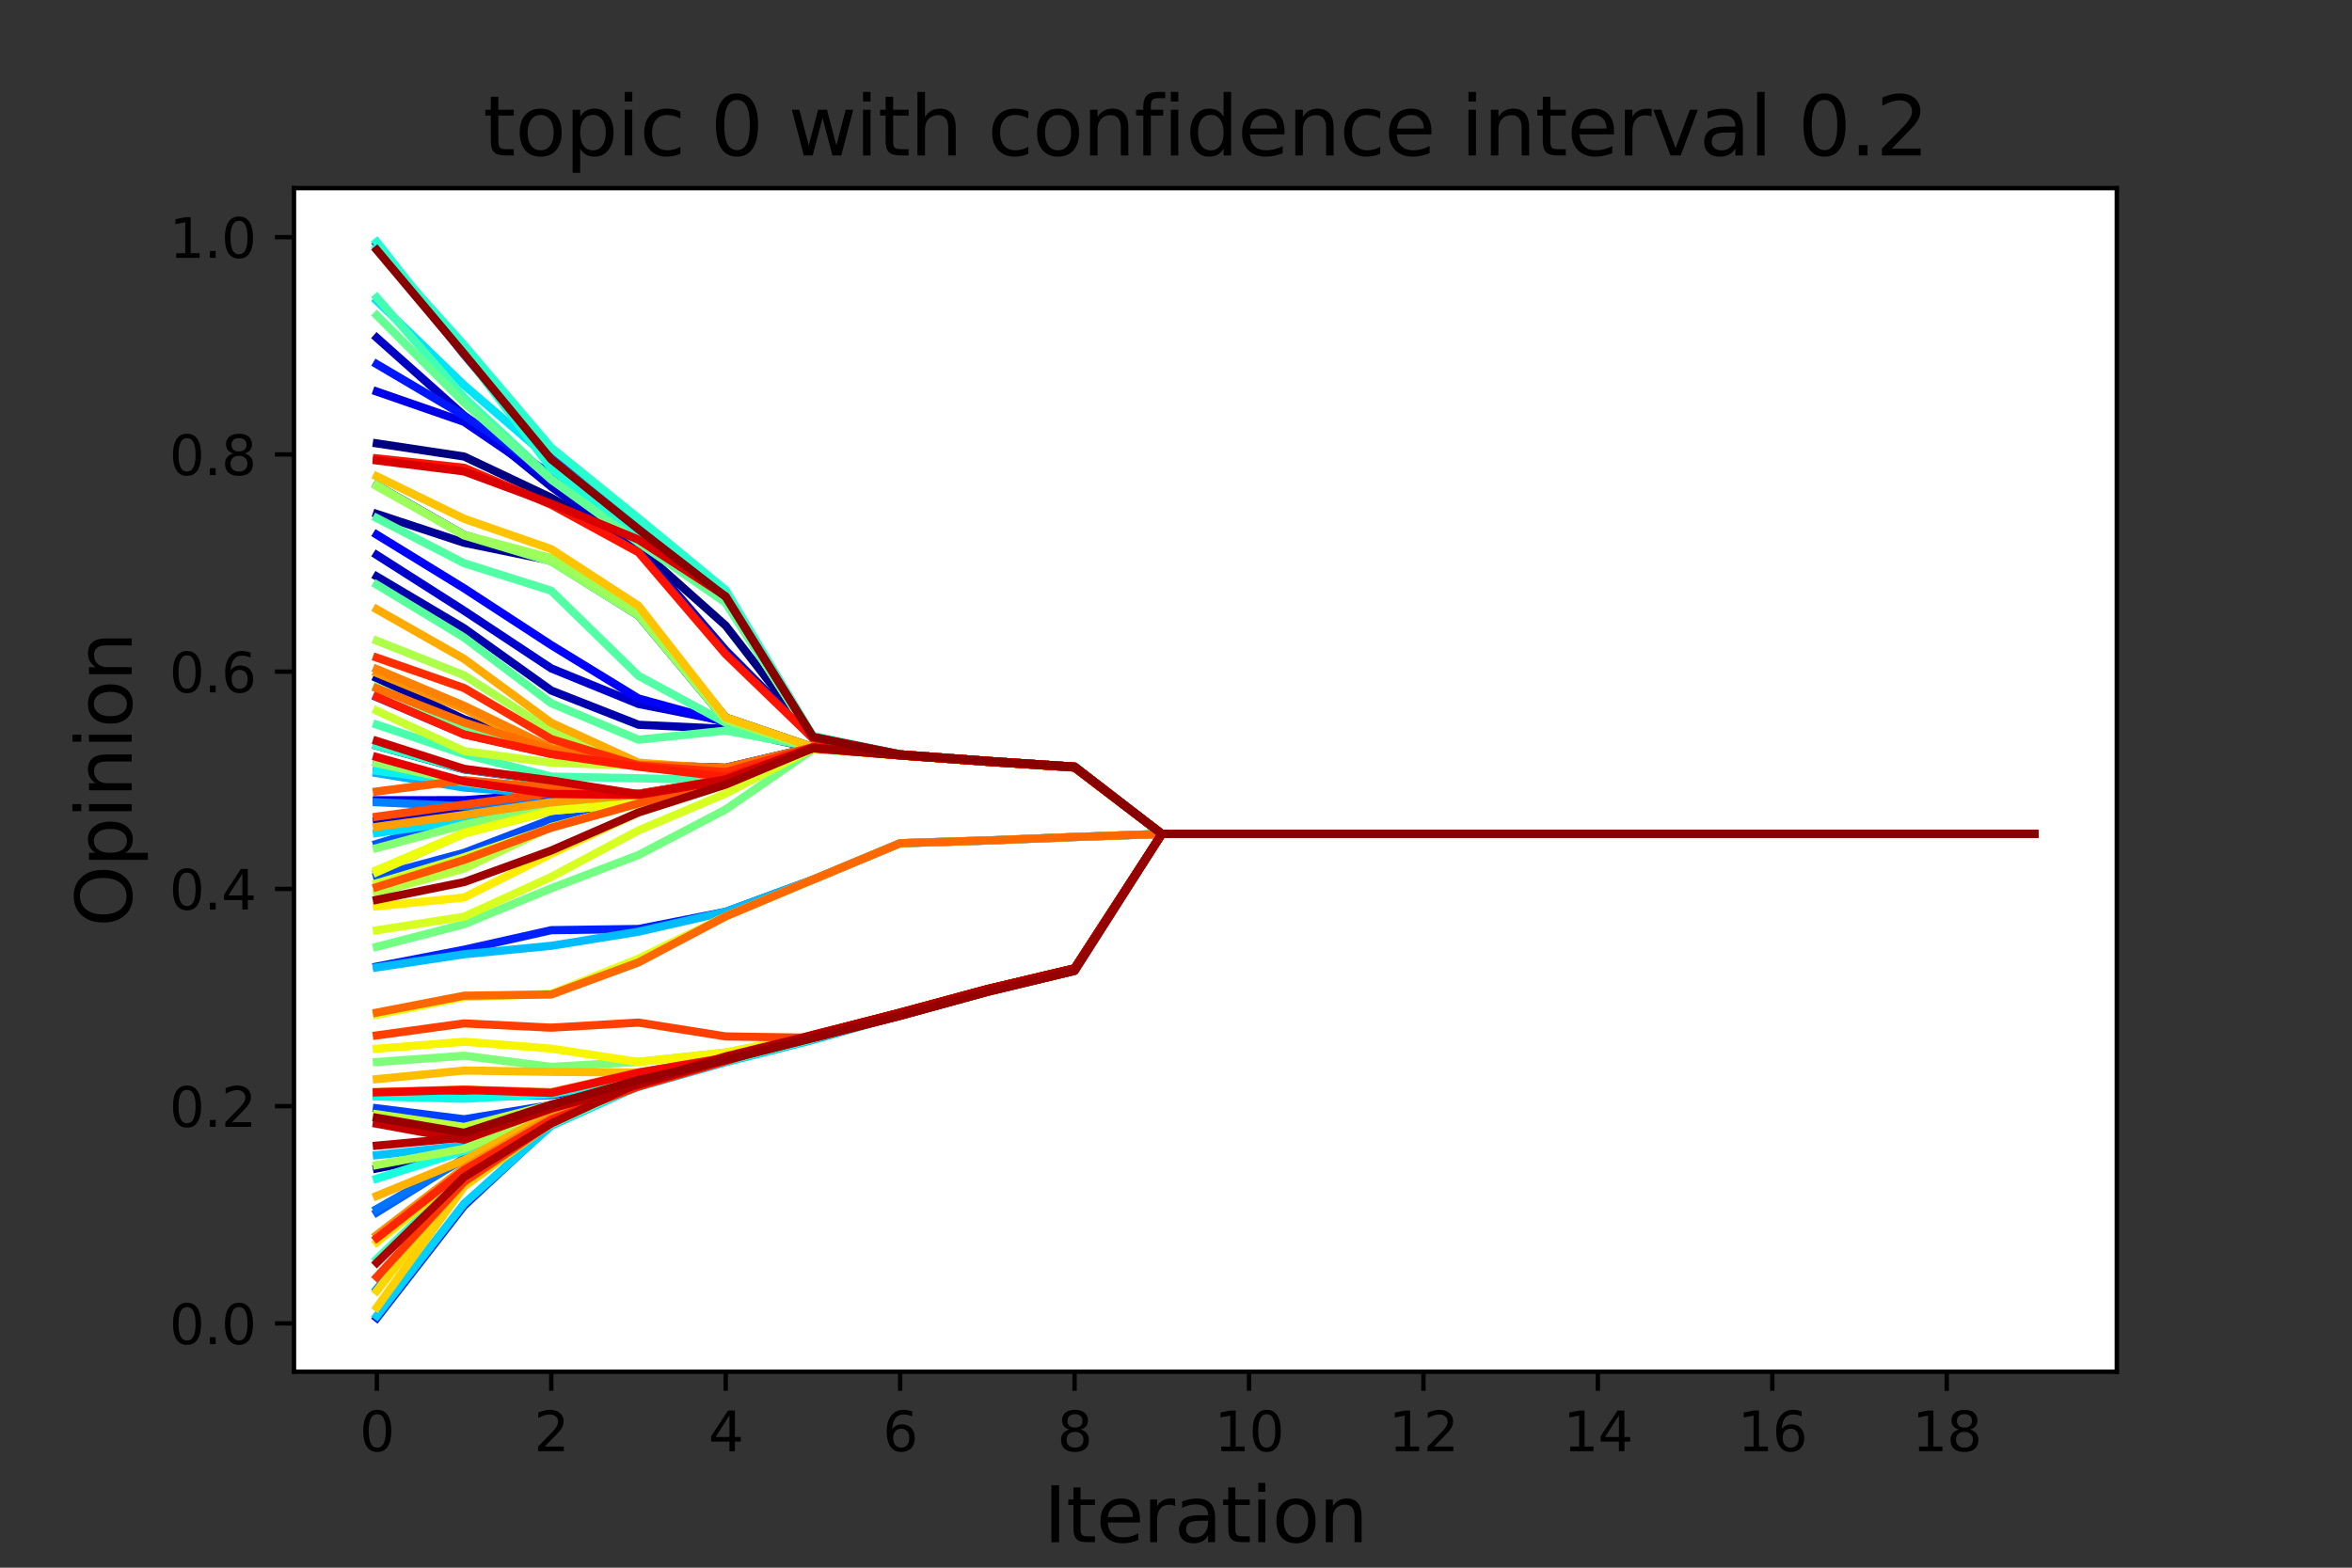 <?xml version="1.0" encoding="utf-8" standalone="no"?>
<!DOCTYPE svg PUBLIC "-//W3C//DTD SVG 1.1//EN"
  "http://www.w3.org/Graphics/SVG/1.1/DTD/svg11.dtd">
<svg xmlns:xlink="http://www.w3.org/1999/xlink" width="432pt" height="288pt" viewBox="0 0 432 288" xmlns="http://www.w3.org/2000/svg" version="1.1">
 <rect x="0" y="0" width="432" height="288" fill="#333333" stroke="none"/>
 <defs>
  <style type="text/css">*{stroke-linejoin: round; stroke-linecap: butt}</style>
 </defs>
 <g id="figure_1">
  <g id="patch_1">
   <path d="M 0 288 
L 432 288 
L 432 0 
L 0 0 
L 0 288 
z
" style="fill: none"/>
  </g>
  <g id="axes_1">
   <g id="patch_2">
    <path d="M 54 252 
L 388.8 252 
L 388.8 34.56 
L 54 34.56 
z
" style="fill: #ffffff"/>
   </g>
   <g id="matplotlib.axis_1">
    <g id="xtick_1">
     <g id="line2d_1">
      <defs>
       <path id="m7d5f7195db" d="M 0 0 
L 0 3.5 
" style="stroke: #000000; stroke-width: 0.8"/>
      </defs>
      <g>
       <use xlink:href="#m7d5f7195db" x="69.218" y="252" style="stroke: #000000; stroke-width: 0.8"/>
      </g>
     </g>
     <g id="text_1">
      <!-- 0 -->
      <g transform="translate(66.037 266.598)scale(0.1 -0.1)">
       <defs>
        <path id="DejaVuSans-30" d="M 2034 4250 
Q 1547 4250 1301 3770 
Q 1056 3291 1056 2328 
Q 1056 1369 1301 889 
Q 1547 409 2034 409 
Q 2525 409 2770 889 
Q 3016 1369 3016 2328 
Q 3016 3291 2770 3770 
Q 2525 4250 2034 4250 
z
M 2034 4750 
Q 2819 4750 3233 4129 
Q 3647 3509 3647 2328 
Q 3647 1150 3233 529 
Q 2819 -91 2034 -91 
Q 1250 -91 836 529 
Q 422 1150 422 2328 
Q 422 3509 836 4129 
Q 1250 4750 2034 4750 
z
" transform="scale(0.016)"/>
       </defs>
       <use xlink:href="#DejaVuSans-30"/>
      </g>
     </g>
    </g>
    <g id="xtick_2">
     <g id="line2d_2">
      <g>
       <use xlink:href="#m7d5f7195db" x="101.256" y="252" style="stroke: #000000; stroke-width: 0.8"/>
      </g>
     </g>
     <g id="text_2">
      <!-- 2 -->
      <g transform="translate(98.075 266.598)scale(0.1 -0.1)">
       <defs>
        <path id="DejaVuSans-32" d="M 1228 531 
L 3431 531 
L 3431 0 
L 469 0 
L 469 531 
Q 828 903 1448 1529 
Q 2069 2156 2228 2338 
Q 2531 2678 2651 2914 
Q 2772 3150 2772 3378 
Q 2772 3750 2511 3984 
Q 2250 4219 1831 4219 
Q 1534 4219 1204 4116 
Q 875 4013 500 3803 
L 500 4441 
Q 881 4594 1212 4672 
Q 1544 4750 1819 4750 
Q 2544 4750 2975 4387 
Q 3406 4025 3406 3419 
Q 3406 3131 3298 2873 
Q 3191 2616 2906 2266 
Q 2828 2175 2409 1742 
Q 1991 1309 1228 531 
z
" transform="scale(0.016)"/>
       </defs>
       <use xlink:href="#DejaVuSans-32"/>
      </g>
     </g>
    </g>
    <g id="xtick_3">
     <g id="line2d_3">
      <g>
       <use xlink:href="#m7d5f7195db" x="133.295" y="252" style="stroke: #000000; stroke-width: 0.8"/>
      </g>
     </g>
     <g id="text_3">
      <!-- 4 -->
      <g transform="translate(130.113 266.598)scale(0.1 -0.1)">
       <defs>
        <path id="DejaVuSans-34" d="M 2419 4116 
L 825 1625 
L 2419 1625 
L 2419 4116 
z
M 2253 4666 
L 3047 4666 
L 3047 1625 
L 3713 1625 
L 3713 1100 
L 3047 1100 
L 3047 0 
L 2419 0 
L 2419 1100 
L 313 1100 
L 313 1709 
L 2253 4666 
z
" transform="scale(0.016)"/>
       </defs>
       <use xlink:href="#DejaVuSans-34"/>
      </g>
     </g>
    </g>
    <g id="xtick_4">
     <g id="line2d_4">
      <g>
       <use xlink:href="#m7d5f7195db" x="165.333" y="252" style="stroke: #000000; stroke-width: 0.8"/>
      </g>
     </g>
     <g id="text_4">
      <!-- 6 -->
      <g transform="translate(162.152 266.598)scale(0.1 -0.1)">
       <defs>
        <path id="DejaVuSans-36" d="M 2113 2584 
Q 1688 2584 1439 2293 
Q 1191 2003 1191 1497 
Q 1191 994 1439 701 
Q 1688 409 2113 409 
Q 2538 409 2786 701 
Q 3034 994 3034 1497 
Q 3034 2003 2786 2293 
Q 2538 2584 2113 2584 
z
M 3366 4563 
L 3366 3988 
Q 3128 4100 2886 4159 
Q 2644 4219 2406 4219 
Q 1781 4219 1451 3797 
Q 1122 3375 1075 2522 
Q 1259 2794 1537 2939 
Q 1816 3084 2150 3084 
Q 2853 3084 3261 2657 
Q 3669 2231 3669 1497 
Q 3669 778 3244 343 
Q 2819 -91 2113 -91 
Q 1303 -91 875 529 
Q 447 1150 447 2328 
Q 447 3434 972 4092 
Q 1497 4750 2381 4750 
Q 2619 4750 2861 4703 
Q 3103 4656 3366 4563 
z
" transform="scale(0.016)"/>
       </defs>
       <use xlink:href="#DejaVuSans-36"/>
      </g>
     </g>
    </g>
    <g id="xtick_5">
     <g id="line2d_5">
      <g>
       <use xlink:href="#m7d5f7195db" x="197.371" y="252" style="stroke: #000000; stroke-width: 0.8"/>
      </g>
     </g>
     <g id="text_5">
      <!-- 8 -->
      <g transform="translate(194.19 266.598)scale(0.1 -0.1)">
       <defs>
        <path id="DejaVuSans-38" d="M 2034 2216 
Q 1584 2216 1326 1975 
Q 1069 1734 1069 1313 
Q 1069 891 1326 650 
Q 1584 409 2034 409 
Q 2484 409 2743 651 
Q 3003 894 3003 1313 
Q 3003 1734 2745 1975 
Q 2488 2216 2034 2216 
z
M 1403 2484 
Q 997 2584 770 2862 
Q 544 3141 544 3541 
Q 544 4100 942 4425 
Q 1341 4750 2034 4750 
Q 2731 4750 3128 4425 
Q 3525 4100 3525 3541 
Q 3525 3141 3298 2862 
Q 3072 2584 2669 2484 
Q 3125 2378 3379 2068 
Q 3634 1759 3634 1313 
Q 3634 634 3220 271 
Q 2806 -91 2034 -91 
Q 1263 -91 848 271 
Q 434 634 434 1313 
Q 434 1759 690 2068 
Q 947 2378 1403 2484 
z
M 1172 3481 
Q 1172 3119 1398 2916 
Q 1625 2713 2034 2713 
Q 2441 2713 2670 2916 
Q 2900 3119 2900 3481 
Q 2900 3844 2670 4047 
Q 2441 4250 2034 4250 
Q 1625 4250 1398 4047 
Q 1172 3844 1172 3481 
z
" transform="scale(0.016)"/>
       </defs>
       <use xlink:href="#DejaVuSans-38"/>
      </g>
     </g>
    </g>
    <g id="xtick_6">
     <g id="line2d_6">
      <g>
       <use xlink:href="#m7d5f7195db" x="229.41" y="252" style="stroke: #000000; stroke-width: 0.8"/>
      </g>
     </g>
     <g id="text_6">
      <!-- 10 -->
      <g transform="translate(223.047 266.598)scale(0.1 -0.1)">
       <defs>
        <path id="DejaVuSans-31" d="M 794 531 
L 1825 531 
L 1825 4091 
L 703 3866 
L 703 4441 
L 1819 4666 
L 2450 4666 
L 2450 531 
L 3481 531 
L 3481 0 
L 794 0 
L 794 531 
z
" transform="scale(0.016)"/>
       </defs>
       <use xlink:href="#DejaVuSans-31"/>
       <use xlink:href="#DejaVuSans-30" x="63.623"/>
      </g>
     </g>
    </g>
    <g id="xtick_7">
     <g id="line2d_7">
      <g>
       <use xlink:href="#m7d5f7195db" x="261.448" y="252" style="stroke: #000000; stroke-width: 0.8"/>
      </g>
     </g>
     <g id="text_7">
      <!-- 12 -->
      <g transform="translate(255.085 266.598)scale(0.1 -0.1)">
       <use xlink:href="#DejaVuSans-31"/>
       <use xlink:href="#DejaVuSans-32" x="63.623"/>
      </g>
     </g>
    </g>
    <g id="xtick_8">
     <g id="line2d_8">
      <g>
       <use xlink:href="#m7d5f7195db" x="293.486" y="252" style="stroke: #000000; stroke-width: 0.8"/>
      </g>
     </g>
     <g id="text_8">
      <!-- 14 -->
      <g transform="translate(287.124 266.598)scale(0.1 -0.1)">
       <use xlink:href="#DejaVuSans-31"/>
       <use xlink:href="#DejaVuSans-34" x="63.623"/>
      </g>
     </g>
    </g>
    <g id="xtick_9">
     <g id="line2d_9">
      <g>
       <use xlink:href="#m7d5f7195db" x="325.524" y="252" style="stroke: #000000; stroke-width: 0.8"/>
      </g>
     </g>
     <g id="text_9">
      <!-- 16 -->
      <g transform="translate(319.162 266.598)scale(0.1 -0.1)">
       <use xlink:href="#DejaVuSans-31"/>
       <use xlink:href="#DejaVuSans-36" x="63.623"/>
      </g>
     </g>
    </g>
    <g id="xtick_10">
     <g id="line2d_10">
      <g>
       <use xlink:href="#m7d5f7195db" x="357.563" y="252" style="stroke: #000000; stroke-width: 0.8"/>
      </g>
     </g>
     <g id="text_10">
      <!-- 18 -->
      <g transform="translate(351.2 266.598)scale(0.1 -0.1)">
       <use xlink:href="#DejaVuSans-31"/>
       <use xlink:href="#DejaVuSans-38" x="63.623"/>
      </g>
     </g>
    </g>
    <g id="text_11">
     <!-- Iteration -->
     <g transform="translate(191.708 283.316)scale(0.14 -0.14)">
      <defs>
       <path id="DejaVuSans-49" d="M 628 4666 
L 1259 4666 
L 1259 0 
L 628 0 
L 628 4666 
z
" transform="scale(0.016)"/>
       <path id="DejaVuSans-74" d="M 1172 4494 
L 1172 3500 
L 2356 3500 
L 2356 3053 
L 1172 3053 
L 1172 1153 
Q 1172 725 1289 603 
Q 1406 481 1766 481 
L 2356 481 
L 2356 0 
L 1766 0 
Q 1100 0 847 248 
Q 594 497 594 1153 
L 594 3053 
L 172 3053 
L 172 3500 
L 594 3500 
L 594 4494 
L 1172 4494 
z
" transform="scale(0.016)"/>
       <path id="DejaVuSans-65" d="M 3597 1894 
L 3597 1613 
L 953 1613 
Q 991 1019 1311 708 
Q 1631 397 2203 397 
Q 2534 397 2845 478 
Q 3156 559 3463 722 
L 3463 178 
Q 3153 47 2828 -22 
Q 2503 -91 2169 -91 
Q 1331 -91 842 396 
Q 353 884 353 1716 
Q 353 2575 817 3079 
Q 1281 3584 2069 3584 
Q 2775 3584 3186 3129 
Q 3597 2675 3597 1894 
z
M 3022 2063 
Q 3016 2534 2758 2815 
Q 2500 3097 2075 3097 
Q 1594 3097 1305 2825 
Q 1016 2553 972 2059 
L 3022 2063 
z
" transform="scale(0.016)"/>
       <path id="DejaVuSans-72" d="M 2631 2963 
Q 2534 3019 2420 3045 
Q 2306 3072 2169 3072 
Q 1681 3072 1420 2755 
Q 1159 2438 1159 1844 
L 1159 0 
L 581 0 
L 581 3500 
L 1159 3500 
L 1159 2956 
Q 1341 3275 1631 3429 
Q 1922 3584 2338 3584 
Q 2397 3584 2469 3576 
Q 2541 3569 2628 3553 
L 2631 2963 
z
" transform="scale(0.016)"/>
       <path id="DejaVuSans-61" d="M 2194 1759 
Q 1497 1759 1228 1600 
Q 959 1441 959 1056 
Q 959 750 1161 570 
Q 1363 391 1709 391 
Q 2188 391 2477 730 
Q 2766 1069 2766 1631 
L 2766 1759 
L 2194 1759 
z
M 3341 1997 
L 3341 0 
L 2766 0 
L 2766 531 
Q 2569 213 2275 61 
Q 1981 -91 1556 -91 
Q 1019 -91 701 211 
Q 384 513 384 1019 
Q 384 1609 779 1909 
Q 1175 2209 1959 2209 
L 2766 2209 
L 2766 2266 
Q 2766 2663 2505 2880 
Q 2244 3097 1772 3097 
Q 1472 3097 1187 3025 
Q 903 2953 641 2809 
L 641 3341 
Q 956 3463 1253 3523 
Q 1550 3584 1831 3584 
Q 2591 3584 2966 3190 
Q 3341 2797 3341 1997 
z
" transform="scale(0.016)"/>
       <path id="DejaVuSans-69" d="M 603 3500 
L 1178 3500 
L 1178 0 
L 603 0 
L 603 3500 
z
M 603 4863 
L 1178 4863 
L 1178 4134 
L 603 4134 
L 603 4863 
z
" transform="scale(0.016)"/>
       <path id="DejaVuSans-6f" d="M 1959 3097 
Q 1497 3097 1228 2736 
Q 959 2375 959 1747 
Q 959 1119 1226 758 
Q 1494 397 1959 397 
Q 2419 397 2687 759 
Q 2956 1122 2956 1747 
Q 2956 2369 2687 2733 
Q 2419 3097 1959 3097 
z
M 1959 3584 
Q 2709 3584 3137 3096 
Q 3566 2609 3566 1747 
Q 3566 888 3137 398 
Q 2709 -91 1959 -91 
Q 1206 -91 779 398 
Q 353 888 353 1747 
Q 353 2609 779 3096 
Q 1206 3584 1959 3584 
z
" transform="scale(0.016)"/>
       <path id="DejaVuSans-6e" d="M 3513 2113 
L 3513 0 
L 2938 0 
L 2938 2094 
Q 2938 2591 2744 2837 
Q 2550 3084 2163 3084 
Q 1697 3084 1428 2787 
Q 1159 2491 1159 1978 
L 1159 0 
L 581 0 
L 581 3500 
L 1159 3500 
L 1159 2956 
Q 1366 3272 1645 3428 
Q 1925 3584 2291 3584 
Q 2894 3584 3203 3211 
Q 3513 2838 3513 2113 
z
" transform="scale(0.016)"/>
      </defs>
      <use xlink:href="#DejaVuSans-49"/>
      <use xlink:href="#DejaVuSans-74" x="29.492"/>
      <use xlink:href="#DejaVuSans-65" x="68.701"/>
      <use xlink:href="#DejaVuSans-72" x="130.225"/>
      <use xlink:href="#DejaVuSans-61" x="171.338"/>
      <use xlink:href="#DejaVuSans-74" x="232.617"/>
      <use xlink:href="#DejaVuSans-69" x="271.826"/>
      <use xlink:href="#DejaVuSans-6f" x="299.609"/>
      <use xlink:href="#DejaVuSans-6e" x="360.791"/>
     </g>
    </g>
   </g>
   <g id="matplotlib.axis_2">
    <g id="ytick_1">
     <g id="line2d_11">
      <defs>
       <path id="mf67f03c3a3" d="M 0 0 
L -3.5 0 
" style="stroke: #000000; stroke-width: 0.8"/>
      </defs>
      <g>
       <use xlink:href="#mf67f03c3a3" x="54" y="243.124" style="stroke: #000000; stroke-width: 0.8"/>
      </g>
     </g>
     <g id="text_12">
      <!-- 0.0 -->
      <g transform="translate(31.097 246.923)scale(0.1 -0.1)">
       <defs>
        <path id="DejaVuSans-2e" d="M 684 794 
L 1344 794 
L 1344 0 
L 684 0 
L 684 794 
z
" transform="scale(0.016)"/>
       </defs>
       <use xlink:href="#DejaVuSans-30"/>
       <use xlink:href="#DejaVuSans-2e" x="63.623"/>
       <use xlink:href="#DejaVuSans-30" x="95.41"/>
      </g>
     </g>
    </g>
    <g id="ytick_2">
     <g id="line2d_12">
      <g>
       <use xlink:href="#mf67f03c3a3" x="54" y="203.214" style="stroke: #000000; stroke-width: 0.8"/>
      </g>
     </g>
     <g id="text_13">
      <!-- 0.2 -->
      <g transform="translate(31.097 207.013)scale(0.1 -0.1)">
       <use xlink:href="#DejaVuSans-30"/>
       <use xlink:href="#DejaVuSans-2e" x="63.623"/>
       <use xlink:href="#DejaVuSans-32" x="95.41"/>
      </g>
     </g>
    </g>
    <g id="ytick_3">
     <g id="line2d_13">
      <g>
       <use xlink:href="#mf67f03c3a3" x="54" y="163.304" style="stroke: #000000; stroke-width: 0.8"/>
      </g>
     </g>
     <g id="text_14">
      <!-- 0.4 -->
      <g transform="translate(31.097 167.103)scale(0.1 -0.1)">
       <use xlink:href="#DejaVuSans-30"/>
       <use xlink:href="#DejaVuSans-2e" x="63.623"/>
       <use xlink:href="#DejaVuSans-34" x="95.41"/>
      </g>
     </g>
    </g>
    <g id="ytick_4">
     <g id="line2d_14">
      <g>
       <use xlink:href="#mf67f03c3a3" x="54" y="123.393" style="stroke: #000000; stroke-width: 0.8"/>
      </g>
     </g>
     <g id="text_15">
      <!-- 0.6 -->
      <g transform="translate(31.097 127.193)scale(0.1 -0.1)">
       <use xlink:href="#DejaVuSans-30"/>
       <use xlink:href="#DejaVuSans-2e" x="63.623"/>
       <use xlink:href="#DejaVuSans-36" x="95.41"/>
      </g>
     </g>
    </g>
    <g id="ytick_5">
     <g id="line2d_15">
      <g>
       <use xlink:href="#mf67f03c3a3" x="54" y="83.483" style="stroke: #000000; stroke-width: 0.8"/>
      </g>
     </g>
     <g id="text_16">
      <!-- 0.8 -->
      <g transform="translate(31.097 87.282)scale(0.1 -0.1)">
       <use xlink:href="#DejaVuSans-30"/>
       <use xlink:href="#DejaVuSans-2e" x="63.623"/>
       <use xlink:href="#DejaVuSans-38" x="95.41"/>
      </g>
     </g>
    </g>
    <g id="ytick_6">
     <g id="line2d_16">
      <g>
       <use xlink:href="#mf67f03c3a3" x="54" y="43.573" style="stroke: #000000; stroke-width: 0.8"/>
      </g>
     </g>
     <g id="text_17">
      <!-- 1.0 -->
      <g transform="translate(31.097 47.372)scale(0.1 -0.1)">
       <use xlink:href="#DejaVuSans-31"/>
       <use xlink:href="#DejaVuSans-2e" x="63.623"/>
       <use xlink:href="#DejaVuSans-30" x="95.41"/>
      </g>
     </g>
    </g>
    <g id="text_18">
     <!-- Opinion -->
     <g transform="translate(24.185 170.279)rotate(-90)scale(0.14 -0.14)">
      <defs>
       <path id="DejaVuSans-4f" d="M 2522 4238 
Q 1834 4238 1429 3725 
Q 1025 3213 1025 2328 
Q 1025 1447 1429 934 
Q 1834 422 2522 422 
Q 3209 422 3611 934 
Q 4013 1447 4013 2328 
Q 4013 3213 3611 3725 
Q 3209 4238 2522 4238 
z
M 2522 4750 
Q 3503 4750 4090 4092 
Q 4678 3434 4678 2328 
Q 4678 1225 4090 567 
Q 3503 -91 2522 -91 
Q 1538 -91 948 565 
Q 359 1222 359 2328 
Q 359 3434 948 4092 
Q 1538 4750 2522 4750 
z
" transform="scale(0.016)"/>
       <path id="DejaVuSans-70" d="M 1159 525 
L 1159 -1331 
L 581 -1331 
L 581 3500 
L 1159 3500 
L 1159 2969 
Q 1341 3281 1617 3432 
Q 1894 3584 2278 3584 
Q 2916 3584 3314 3078 
Q 3713 2572 3713 1747 
Q 3713 922 3314 415 
Q 2916 -91 2278 -91 
Q 1894 -91 1617 61 
Q 1341 213 1159 525 
z
M 3116 1747 
Q 3116 2381 2855 2742 
Q 2594 3103 2138 3103 
Q 1681 3103 1420 2742 
Q 1159 2381 1159 1747 
Q 1159 1113 1420 752 
Q 1681 391 2138 391 
Q 2594 391 2855 752 
Q 3116 1113 3116 1747 
z
" transform="scale(0.016)"/>
      </defs>
      <use xlink:href="#DejaVuSans-4f"/>
      <use xlink:href="#DejaVuSans-70" x="78.711"/>
      <use xlink:href="#DejaVuSans-69" x="142.188"/>
      <use xlink:href="#DejaVuSans-6e" x="169.971"/>
      <use xlink:href="#DejaVuSans-69" x="233.35"/>
      <use xlink:href="#DejaVuSans-6f" x="261.133"/>
      <use xlink:href="#DejaVuSans-6e" x="322.314"/>
     </g>
    </g>
   </g>
   <g id="line2d_17">
    <path d="M 69.218 81.456 
L 85.237 83.869 
L 101.256 91.445 
L 117.276 100.665 
L 133.295 114.934 
L 149.314 135.595 
L 165.333 138.766 
L 181.352 139.941 
L 197.371 140.988 
L 213.39 153.204 
L 229.41 153.204 
L 245.429 153.204 
L 261.448 153.204 
L 277.467 153.204 
L 293.486 153.204 
L 309.505 153.204 
L 325.524 153.204 
L 341.544 153.204 
L 357.563 153.204 
L 373.582 153.204 
" clip-path="url(#p642656d0f5)" style="fill: none; stroke: #000080; stroke-width: 1.5; stroke-linecap: square"/>
   </g>
   <g id="line2d_18">
    <path d="M 69.218 214.656 
L 85.237 211.417 
L 101.256 205.048 
L 117.276 199.536 
L 133.295 194.457 
L 149.314 190.572 
L 165.333 186.606 
L 181.352 182.206 
L 197.371 178.344 
L 213.39 153.204 
L 229.41 153.204 
L 245.429 153.204 
L 261.448 153.204 
L 277.467 153.204 
L 293.486 153.204 
L 309.505 153.204 
L 325.524 153.204 
L 341.544 153.204 
L 357.563 153.204 
L 373.582 153.204 
" clip-path="url(#p642656d0f5)" style="fill: none; stroke: #000089; stroke-width: 1.5; stroke-linecap: square"/>
   </g>
   <g id="line2d_19">
    <path d="M 69.218 94.425 
L 85.237 99.712 
L 101.256 103 
L 117.276 112.18 
L 133.295 131.807 
L 149.314 137.266 
L 165.333 138.589 
L 181.352 139.782 
L 197.371 140.849 
L 213.39 153.204 
L 229.41 153.204 
L 245.429 153.204 
L 261.448 153.204 
L 277.467 153.204 
L 293.486 153.204 
L 309.505 153.204 
L 325.524 153.204 
L 341.544 153.204 
L 357.563 153.204 
L 373.582 153.204 
" clip-path="url(#p642656d0f5)" style="fill: none; stroke: #000096; stroke-width: 1.5; stroke-linecap: square"/>
   </g>
   <g id="line2d_20">
    <path d="M 69.218 124.587 
L 85.237 132.137 
L 101.256 137.73 
L 117.276 140.552 
L 133.295 141.044 
L 149.314 137.266 
L 165.333 138.589 
L 181.352 139.782 
L 197.371 140.849 
L 213.39 153.204 
L 229.41 153.204 
L 245.429 153.204 
L 261.448 153.204 
L 277.467 153.204 
L 293.486 153.204 
L 309.505 153.204 
L 325.524 153.204 
L 341.544 153.204 
L 357.563 153.204 
L 373.582 153.204 
" clip-path="url(#p642656d0f5)" style="fill: none; stroke: #00009f; stroke-width: 1.5; stroke-linecap: square"/>
   </g>
   <g id="line2d_21">
    <path d="M 69.218 105.915 
L 85.237 115.422 
L 101.256 126.86 
L 117.276 133.148 
L 133.295 133.899 
L 149.314 137.48 
L 165.333 138.766 
L 181.352 139.941 
L 197.371 140.988 
L 213.39 153.204 
L 229.41 153.204 
L 245.429 153.204 
L 261.448 153.204 
L 277.467 153.204 
L 293.486 153.204 
L 309.505 153.204 
L 325.524 153.204 
L 341.544 153.204 
L 357.563 153.204 
L 373.582 153.204 
" clip-path="url(#p642656d0f5)" style="fill: none; stroke: #0000ad; stroke-width: 1.5; stroke-linecap: square"/>
   </g>
   <g id="line2d_22">
    <path d="M 69.218 137.006 
L 85.237 141.36 
L 101.256 143.501 
L 117.276 146.016 
L 133.295 143.36 
L 149.314 137.431 
L 165.333 138.766 
L 181.352 139.941 
L 197.371 140.988 
L 213.39 153.204 
L 229.41 153.204 
L 245.429 153.204 
L 261.448 153.204 
L 277.467 153.204 
L 293.486 153.204 
L 309.505 153.204 
L 325.524 153.204 
L 341.544 153.204 
L 357.563 153.204 
L 373.582 153.204 
" clip-path="url(#p642656d0f5)" style="fill: none; stroke: #0000b6; stroke-width: 1.5; stroke-linecap: square"/>
   </g>
   <g id="line2d_23">
    <path d="M 69.218 62.062 
L 85.237 76.337 
L 101.256 89.411 
L 117.276 100.877 
L 133.295 119.474 
L 149.314 135.595 
L 165.333 138.766 
L 181.352 139.941 
L 197.371 140.988 
L 213.39 153.204 
L 229.41 153.204 
L 245.429 153.204 
L 261.448 153.204 
L 277.467 153.204 
L 293.486 153.204 
L 309.505 153.204 
L 325.524 153.204 
L 341.544 153.204 
L 357.563 153.204 
L 373.582 153.204 
" clip-path="url(#p642656d0f5)" style="fill: none; stroke: #0000c4; stroke-width: 1.5; stroke-linecap: square"/>
   </g>
   <g id="line2d_24">
    <path d="M 69.218 101.971 
L 85.237 112.19 
L 101.256 122.795 
L 117.276 129.325 
L 133.295 132.505 
L 149.314 137.266 
L 165.333 138.589 
L 181.352 139.782 
L 197.371 140.849 
L 213.39 153.204 
L 229.41 153.204 
L 245.429 153.204 
L 261.448 153.204 
L 277.467 153.204 
L 293.486 153.204 
L 309.505 153.204 
L 325.524 153.204 
L 341.544 153.204 
L 357.563 153.204 
L 373.582 153.204 
" clip-path="url(#p642656d0f5)" style="fill: none; stroke: #0000cd; stroke-width: 1.5; stroke-linecap: square"/>
   </g>
   <g id="line2d_25">
    <path d="M 69.218 150.802 
L 85.237 148.747 
L 101.256 147.404 
L 117.276 146.038 
L 133.295 143.36 
L 149.314 137.431 
L 165.333 138.766 
L 181.352 139.941 
L 197.371 140.988 
L 213.39 153.204 
L 229.41 153.204 
L 245.429 153.204 
L 261.448 153.204 
L 277.467 153.204 
L 293.486 153.204 
L 309.505 153.204 
L 325.524 153.204 
L 341.544 153.204 
L 357.563 153.204 
L 373.582 153.204 
" clip-path="url(#p642656d0f5)" style="fill: none; stroke: #0000da; stroke-width: 1.5; stroke-linecap: square"/>
   </g>
   <g id="line2d_26">
    <path d="M 69.218 71.946 
L 85.237 77.5 
L 101.256 88.413 
L 117.276 97.831 
L 133.295 109.541 
L 149.314 135.395 
L 165.333 138.589 
L 181.352 139.782 
L 197.371 140.849 
L 213.39 153.204 
L 229.41 153.204 
L 245.429 153.204 
L 261.448 153.204 
L 277.467 153.204 
L 293.486 153.204 
L 309.505 153.204 
L 325.524 153.204 
L 341.544 153.204 
L 357.563 153.204 
L 373.582 153.204 
" clip-path="url(#p642656d0f5)" style="fill: none; stroke: #0000e8; stroke-width: 1.5; stroke-linecap: square"/>
   </g>
   <g id="line2d_27">
    <path d="M 69.218 147.006 
L 85.237 147 
L 101.256 145.86 
L 117.276 146.038 
L 133.295 143.36 
L 149.314 137.431 
L 165.333 138.766 
L 181.352 139.941 
L 197.371 140.988 
L 213.39 153.204 
L 229.41 153.204 
L 245.429 153.204 
L 261.448 153.204 
L 277.467 153.204 
L 293.486 153.204 
L 309.505 153.204 
L 325.524 153.204 
L 341.544 153.204 
L 357.563 153.204 
L 373.582 153.204 
" clip-path="url(#p642656d0f5)" style="fill: none; stroke: #0000f1; stroke-width: 1.5; stroke-linecap: square"/>
   </g>
   <g id="line2d_28">
    <path d="M 69.218 98.237 
L 85.237 108.075 
L 101.256 118.518 
L 117.276 128.322 
L 133.295 132.71 
L 149.314 137.431 
L 165.333 138.766 
L 181.352 139.941 
L 197.371 140.988 
L 213.39 153.204 
L 229.41 153.204 
L 245.429 153.204 
L 261.448 153.204 
L 277.467 153.204 
L 293.486 153.204 
L 309.505 153.204 
L 325.524 153.204 
L 341.544 153.204 
L 357.563 153.204 
L 373.582 153.204 
" clip-path="url(#p642656d0f5)" style="fill: none; stroke: #0000ff; stroke-width: 1.5; stroke-linecap: square"/>
   </g>
   <g id="line2d_29">
    <path d="M 69.218 141.633 
L 85.237 143.58 
L 101.256 145.665 
L 117.276 145.848 
L 133.295 143.178 
L 149.314 137.266 
L 165.333 138.589 
L 181.352 139.782 
L 197.371 140.849 
L 213.39 153.204 
L 229.41 153.204 
L 245.429 153.204 
L 261.448 153.204 
L 277.467 153.204 
L 293.486 153.204 
L 309.505 153.204 
L 325.524 153.204 
L 341.544 153.204 
L 357.563 153.204 
L 373.582 153.204 
" clip-path="url(#p642656d0f5)" style="fill: none; stroke: #0000ff; stroke-width: 1.5; stroke-linecap: square"/>
   </g>
   <g id="line2d_30">
    <path d="M 69.218 89.146 
L 85.237 98.266 
L 101.256 103.074 
L 117.276 113.101 
L 133.295 132.331 
L 149.314 137.431 
L 165.333 138.766 
L 181.352 139.941 
L 197.371 140.988 
L 213.39 153.204 
L 229.41 153.204 
L 245.429 153.204 
L 261.448 153.204 
L 277.467 153.204 
L 293.486 153.204 
L 309.505 153.204 
L 325.524 153.204 
L 341.544 153.204 
L 357.563 153.204 
L 373.582 153.204 
" clip-path="url(#p642656d0f5)" style="fill: none; stroke: #0004ff; stroke-width: 1.5; stroke-linecap: square"/>
   </g>
   <g id="line2d_31">
    <path d="M 69.218 242.116 
L 85.237 221.497 
L 101.256 206.586 
L 117.276 199.006 
L 133.295 194.339 
L 149.314 190.213 
L 165.333 186.049 
L 181.352 181.713 
L 197.371 177.908 
L 213.39 153.204 
L 229.41 153.204 
L 245.429 153.204 
L 261.448 153.204 
L 277.467 153.204 
L 293.486 153.204 
L 309.505 153.204 
L 325.524 153.204 
L 341.544 153.204 
L 357.563 153.204 
L 373.582 153.204 
" clip-path="url(#p642656d0f5)" style="fill: none; stroke: #000cff; stroke-width: 1.5; stroke-linecap: square"/>
   </g>
   <g id="line2d_32">
    <path d="M 69.218 66.914 
L 85.237 76.355 
L 101.256 87.243 
L 117.276 97.831 
L 133.295 109.541 
L 149.314 135.395 
L 165.333 138.589 
L 181.352 139.782 
L 197.371 140.849 
L 213.39 153.204 
L 229.41 153.204 
L 245.429 153.204 
L 261.448 153.204 
L 277.467 153.204 
L 293.486 153.204 
L 309.505 153.204 
L 325.524 153.204 
L 341.544 153.204 
L 357.563 153.204 
L 373.582 153.204 
" clip-path="url(#p642656d0f5)" style="fill: none; stroke: #0018ff; stroke-width: 1.5; stroke-linecap: square"/>
   </g>
   <g id="line2d_33">
    <path d="M 69.218 177.556 
L 85.237 174.468 
L 101.256 170.883 
L 117.276 170.66 
L 133.295 167.506 
L 149.314 161.606 
L 165.333 154.907 
L 181.352 154.402 
L 197.371 153.763 
L 213.39 153.204 
L 229.41 153.204 
L 245.429 153.204 
L 261.448 153.204 
L 277.467 153.204 
L 293.486 153.204 
L 309.505 153.204 
L 325.524 153.204 
L 341.544 153.204 
L 357.563 153.204 
L 373.582 153.204 
" clip-path="url(#p642656d0f5)" style="fill: none; stroke: #0020ff; stroke-width: 1.5; stroke-linecap: square"/>
   </g>
   <g id="line2d_34">
    <path d="M 69.218 201.141 
L 85.237 201.473 
L 101.256 201.187 
L 117.276 198.582 
L 133.295 194.981 
L 149.314 190.862 
L 165.333 186.021 
L 181.352 181.713 
L 197.371 177.908 
L 213.39 153.204 
L 229.41 153.204 
L 245.429 153.204 
L 261.448 153.204 
L 277.467 153.204 
L 293.486 153.204 
L 309.505 153.204 
L 325.524 153.204 
L 341.544 153.204 
L 357.563 153.204 
L 373.582 153.204 
" clip-path="url(#p642656d0f5)" style="fill: none; stroke: #002cff; stroke-width: 1.5; stroke-linecap: square"/>
   </g>
   <g id="line2d_35">
    <path d="M 69.218 128.093 
L 85.237 134.868 
L 101.256 138.494 
L 117.276 140.552 
L 133.295 141.044 
L 149.314 137.266 
L 165.333 138.589 
L 181.352 139.782 
L 197.371 140.849 
L 213.39 153.204 
L 229.41 153.204 
L 245.429 153.204 
L 261.448 153.204 
L 277.467 153.204 
L 293.486 153.204 
L 309.505 153.204 
L 325.524 153.204 
L 341.544 153.204 
L 357.563 153.204 
L 373.582 153.204 
" clip-path="url(#p642656d0f5)" style="fill: none; stroke: #0038ff; stroke-width: 1.5; stroke-linecap: square"/>
   </g>
   <g id="line2d_36">
    <path d="M 69.218 203.602 
L 85.237 205.621 
L 101.256 202.995 
L 117.276 198.405 
L 133.295 194.729 
L 149.314 190.696 
L 165.333 186.606 
L 181.352 182.206 
L 197.371 178.344 
L 213.39 153.204 
L 229.41 153.204 
L 245.429 153.204 
L 261.448 153.204 
L 277.467 153.204 
L 293.486 153.204 
L 309.505 153.204 
L 325.524 153.204 
L 341.544 153.204 
L 357.563 153.204 
L 373.582 153.204 
" clip-path="url(#p642656d0f5)" style="fill: none; stroke: #0040ff; stroke-width: 1.5; stroke-linecap: square"/>
   </g>
   <g id="line2d_37">
    <path d="M 69.218 160.988 
L 85.237 156.674 
L 101.256 150.534 
L 117.276 147.536 
L 133.295 143.36 
L 149.314 137.431 
L 165.333 138.766 
L 181.352 139.941 
L 197.371 140.988 
L 213.39 153.204 
L 229.41 153.204 
L 245.429 153.204 
L 261.448 153.204 
L 277.467 153.204 
L 293.486 153.204 
L 309.505 153.204 
L 325.524 153.204 
L 341.544 153.204 
L 357.563 153.204 
L 373.582 153.204 
" clip-path="url(#p642656d0f5)" style="fill: none; stroke: #004cff; stroke-width: 1.5; stroke-linecap: square"/>
   </g>
   <g id="line2d_38">
    <path d="M 69.218 155.02 
L 85.237 150.229 
L 101.256 147.182 
L 117.276 145.848 
L 133.295 143.178 
L 149.314 137.266 
L 165.333 138.589 
L 181.352 139.782 
L 197.371 140.849 
L 213.39 153.204 
L 229.41 153.204 
L 245.429 153.204 
L 261.448 153.204 
L 277.467 153.204 
L 293.486 153.204 
L 309.505 153.204 
L 325.524 153.204 
L 341.544 153.204 
L 357.563 153.204 
L 373.582 153.204 
" clip-path="url(#p642656d0f5)" style="fill: none; stroke: #0054ff; stroke-width: 1.5; stroke-linecap: square"/>
   </g>
   <g id="line2d_39">
    <path d="M 69.218 222.728 
L 85.237 212.8 
L 101.256 204.403 
L 117.276 198.898 
L 133.295 194.339 
L 149.314 190.213 
L 165.333 186.049 
L 181.352 181.713 
L 197.371 177.908 
L 213.39 153.204 
L 229.41 153.204 
L 245.429 153.204 
L 261.448 153.204 
L 277.467 153.204 
L 293.486 153.204 
L 309.505 153.204 
L 325.524 153.204 
L 341.544 153.204 
L 357.563 153.204 
L 373.582 153.204 
" clip-path="url(#p642656d0f5)" style="fill: none; stroke: #0060ff; stroke-width: 1.5; stroke-linecap: square"/>
   </g>
   <g id="line2d_40">
    <path d="M 69.218 44.871 
L 85.237 65.157 
L 101.256 84.129 
L 117.276 96.842 
L 133.295 109.541 
L 149.314 135.395 
L 165.333 138.589 
L 181.352 139.782 
L 197.371 140.849 
L 213.39 153.204 
L 229.41 153.204 
L 245.429 153.204 
L 261.448 153.204 
L 277.467 153.204 
L 293.486 153.204 
L 309.505 153.204 
L 325.524 153.204 
L 341.544 153.204 
L 357.563 153.204 
L 373.582 153.204 
" clip-path="url(#p642656d0f5)" style="fill: none; stroke: #0068ff; stroke-width: 1.5; stroke-linecap: square"/>
   </g>
   <g id="line2d_41">
    <path d="M 69.218 222.092 
L 85.237 212.962 
L 101.256 204.53 
L 117.276 198.957 
L 133.295 194.339 
L 149.314 190.213 
L 165.333 186.049 
L 181.352 181.713 
L 197.371 177.908 
L 213.39 153.204 
L 229.41 153.204 
L 245.429 153.204 
L 261.448 153.204 
L 277.467 153.204 
L 293.486 153.204 
L 309.505 153.204 
L 325.524 153.204 
L 341.544 153.204 
L 357.563 153.204 
L 373.582 153.204 
" clip-path="url(#p642656d0f5)" style="fill: none; stroke: #0074ff; stroke-width: 1.5; stroke-linecap: square"/>
   </g>
   <g id="line2d_42">
    <path d="M 69.218 147.382 
L 85.237 148.113 
L 101.256 147.485 
L 117.276 146.062 
L 133.295 143.261 
L 149.314 137.333 
L 165.333 138.589 
L 181.352 139.782 
L 197.371 140.849 
L 213.39 153.204 
L 229.41 153.204 
L 245.429 153.204 
L 261.448 153.204 
L 277.467 153.204 
L 293.486 153.204 
L 309.505 153.204 
L 325.524 153.204 
L 341.544 153.204 
L 357.563 153.204 
L 373.582 153.204 
" clip-path="url(#p642656d0f5)" style="fill: none; stroke: #0080ff; stroke-width: 1.5; stroke-linecap: square"/>
   </g>
   <g id="line2d_43">
    <path d="M 69.218 236.807 
L 85.237 217.126 
L 101.256 206.583 
L 117.276 199.415 
L 133.295 194.729 
L 149.314 190.696 
L 165.333 186.606 
L 181.352 182.206 
L 197.371 178.344 
L 213.39 153.204 
L 229.41 153.204 
L 245.429 153.204 
L 261.448 153.204 
L 277.467 153.204 
L 293.486 153.204 
L 309.505 153.204 
L 325.524 153.204 
L 341.544 153.204 
L 357.563 153.204 
L 373.582 153.204 
" clip-path="url(#p642656d0f5)" style="fill: none; stroke: #0088ff; stroke-width: 1.5; stroke-linecap: square"/>
   </g>
   <g id="line2d_44">
    <path d="M 69.218 160.269 
L 85.237 153.01 
L 101.256 148.976 
L 117.276 147.58 
L 133.295 143.36 
L 149.314 137.431 
L 165.333 138.766 
L 181.352 139.941 
L 197.371 140.988 
L 213.39 153.204 
L 229.41 153.204 
L 245.429 153.204 
L 261.448 153.204 
L 277.467 153.204 
L 293.486 153.204 
L 309.505 153.204 
L 325.524 153.204 
L 341.544 153.204 
L 357.563 153.204 
L 373.582 153.204 
" clip-path="url(#p642656d0f5)" style="fill: none; stroke: #0094ff; stroke-width: 1.5; stroke-linecap: square"/>
   </g>
   <g id="line2d_45">
    <path d="M 69.218 206.125 
L 85.237 208.317 
L 101.256 203.153 
L 117.276 199.555 
L 133.295 194.981 
L 149.314 190.862 
L 165.333 186.021 
L 181.352 181.713 
L 197.371 177.908 
L 213.39 153.204 
L 229.41 153.204 
L 245.429 153.204 
L 261.448 153.204 
L 277.467 153.204 
L 293.486 153.204 
L 309.505 153.204 
L 325.524 153.204 
L 341.544 153.204 
L 357.563 153.204 
L 373.582 153.204 
" clip-path="url(#p642656d0f5)" style="fill: none; stroke: #009cff; stroke-width: 1.5; stroke-linecap: square"/>
   </g>
   <g id="line2d_46">
    <path d="M 69.218 140.1 
L 85.237 143.728 
L 101.256 145.81 
L 117.276 145.982 
L 133.295 143.25 
L 149.314 137.497 
L 165.333 138.766 
L 181.352 139.941 
L 197.371 140.988 
L 213.39 153.204 
L 229.41 153.204 
L 245.429 153.204 
L 261.448 153.204 
L 277.467 153.204 
L 293.486 153.204 
L 309.505 153.204 
L 325.524 153.204 
L 341.544 153.204 
L 357.563 153.204 
L 373.582 153.204 
" clip-path="url(#p642656d0f5)" style="fill: none; stroke: #00a8ff; stroke-width: 1.5; stroke-linecap: square"/>
   </g>
   <g id="line2d_47">
    <path d="M 69.218 142.028 
L 85.237 144.691 
L 101.256 145.869 
L 117.276 145.992 
L 133.295 143.36 
L 149.314 137.431 
L 165.333 138.766 
L 181.352 139.941 
L 197.371 140.988 
L 213.39 153.204 
L 229.41 153.204 
L 245.429 153.204 
L 261.448 153.204 
L 277.467 153.204 
L 293.486 153.204 
L 309.505 153.204 
L 325.524 153.204 
L 341.544 153.204 
L 357.563 153.204 
L 373.582 153.204 
" clip-path="url(#p642656d0f5)" style="fill: none; stroke: #00b0ff; stroke-width: 1.5; stroke-linecap: square"/>
   </g>
   <g id="line2d_48">
    <path d="M 69.218 177.723 
L 85.237 175.306 
L 101.256 173.753 
L 117.276 171.163 
L 133.295 167.506 
L 149.314 161.606 
L 165.333 154.907 
L 181.352 154.402 
L 197.371 153.763 
L 213.39 153.204 
L 229.41 153.204 
L 245.429 153.204 
L 261.448 153.204 
L 277.467 153.204 
L 293.486 153.204 
L 309.505 153.204 
L 325.524 153.204 
L 341.544 153.204 
L 357.563 153.204 
L 373.582 153.204 
" clip-path="url(#p642656d0f5)" style="fill: none; stroke: #00bcff; stroke-width: 1.5; stroke-linecap: square"/>
   </g>
   <g id="line2d_49">
    <path d="M 69.218 212.213 
L 85.237 210.467 
L 101.256 205.167 
L 117.276 199.654 
L 133.295 195.129 
L 149.314 191.049 
L 165.333 186.525 
L 181.352 182.206 
L 197.371 178.344 
L 213.39 153.204 
L 229.41 153.204 
L 245.429 153.204 
L 261.448 153.204 
L 277.467 153.204 
L 293.486 153.204 
L 309.505 153.204 
L 325.524 153.204 
L 341.544 153.204 
L 357.563 153.204 
L 373.582 153.204 
" clip-path="url(#p642656d0f5)" style="fill: none; stroke: #00c4ff; stroke-width: 1.5; stroke-linecap: square"/>
   </g>
   <g id="line2d_50">
    <path d="M 69.218 241.747 
L 85.237 221.131 
L 101.256 206.803 
L 117.276 199.536 
L 133.295 194.457 
L 149.314 190.572 
L 165.333 186.606 
L 181.352 182.206 
L 197.371 178.344 
L 213.39 153.204 
L 229.41 153.204 
L 245.429 153.204 
L 261.448 153.204 
L 277.467 153.204 
L 293.486 153.204 
L 309.505 153.204 
L 325.524 153.204 
L 341.544 153.204 
L 357.563 153.204 
L 373.582 153.204 
" clip-path="url(#p642656d0f5)" style="fill: none; stroke: #00d0ff; stroke-width: 1.5; stroke-linecap: square"/>
   </g>
   <g id="line2d_51">
    <path d="M 69.218 153.033 
L 85.237 150.789 
L 101.256 147.437 
L 117.276 145.992 
L 133.295 143.36 
L 149.314 137.431 
L 165.333 138.766 
L 181.352 139.941 
L 197.371 140.988 
L 213.39 153.204 
L 229.41 153.204 
L 245.429 153.204 
L 261.448 153.204 
L 277.467 153.204 
L 293.486 153.204 
L 309.505 153.204 
L 325.524 153.204 
L 341.544 153.204 
L 357.563 153.204 
L 373.582 153.204 
" clip-path="url(#p642656d0f5)" style="fill: none; stroke: #00dcfe; stroke-width: 1.5; stroke-linecap: square"/>
   </g>
   <g id="line2d_52">
    <path d="M 69.218 55.263 
L 85.237 70.754 
L 101.256 84.556 
L 117.276 96.471 
L 133.295 109.541 
L 149.314 135.395 
L 165.333 138.589 
L 181.352 139.782 
L 197.371 140.849 
L 213.39 153.204 
L 229.41 153.204 
L 245.429 153.204 
L 261.448 153.204 
L 277.467 153.204 
L 293.486 153.204 
L 309.505 153.204 
L 325.524 153.204 
L 341.544 153.204 
L 357.563 153.204 
L 373.582 153.204 
" clip-path="url(#p642656d0f5)" style="fill: none; stroke: #00e4f8; stroke-width: 1.5; stroke-linecap: square"/>
   </g>
   <g id="line2d_53">
    <path d="M 69.218 141.611 
L 85.237 143.737 
L 101.256 145.827 
L 117.276 146.003 
L 133.295 143.28 
L 149.314 137.268 
L 165.333 138.781 
L 181.352 139.941 
L 197.371 140.988 
L 213.39 153.204 
L 229.41 153.204 
L 245.429 153.204 
L 261.448 153.204 
L 277.467 153.204 
L 293.486 153.204 
L 309.505 153.204 
L 325.524 153.204 
L 341.544 153.204 
L 357.563 153.204 
L 373.582 153.204 
" clip-path="url(#p642656d0f5)" style="fill: none; stroke: #09f0ee; stroke-width: 1.5; stroke-linecap: square"/>
   </g>
   <g id="line2d_54">
    <path d="M 69.218 201.443 
L 85.237 201.853 
L 101.256 201.009 
L 117.276 198.008 
L 133.295 194.339 
L 149.314 190.213 
L 165.333 186.049 
L 181.352 181.713 
L 197.371 177.908 
L 213.39 153.204 
L 229.41 153.204 
L 245.429 153.204 
L 261.448 153.204 
L 277.467 153.204 
L 293.486 153.204 
L 309.505 153.204 
L 325.524 153.204 
L 341.544 153.204 
L 357.563 153.204 
L 373.582 153.204 
" clip-path="url(#p642656d0f5)" style="fill: none; stroke: #0ff8e7; stroke-width: 1.5; stroke-linecap: square"/>
   </g>
   <g id="line2d_55">
    <path d="M 69.218 216.524 
L 85.237 211.419 
L 101.256 205.006 
L 117.276 199.555 
L 133.295 194.981 
L 149.314 190.862 
L 165.333 186.021 
L 181.352 181.713 
L 197.371 177.908 
L 213.39 153.204 
L 229.41 153.204 
L 245.429 153.204 
L 261.448 153.204 
L 277.467 153.204 
L 293.486 153.204 
L 309.505 153.204 
L 325.524 153.204 
L 341.544 153.204 
L 357.563 153.204 
L 373.582 153.204 
" clip-path="url(#p642656d0f5)" style="fill: none; stroke: #19ffde; stroke-width: 1.5; stroke-linecap: square"/>
   </g>
   <g id="line2d_56">
    <path d="M 69.218 44.444 
L 85.237 64.785 
L 101.256 86.07 
L 117.276 98.421 
L 133.295 110.685 
L 149.314 135.595 
L 165.333 138.766 
L 181.352 139.941 
L 197.371 140.988 
L 213.39 153.204 
L 229.41 153.204 
L 245.429 153.204 
L 261.448 153.204 
L 277.467 153.204 
L 293.486 153.204 
L 309.505 153.204 
L 325.524 153.204 
L 341.544 153.204 
L 357.563 153.204 
L 373.582 153.204 
" clip-path="url(#p642656d0f5)" style="fill: none; stroke: #1fffd7; stroke-width: 1.5; stroke-linecap: square"/>
   </g>
   <g id="line2d_57">
    <path d="M 69.218 45.514 
L 85.237 63.37 
L 101.256 82.243 
L 117.276 95.203 
L 133.295 108.39 
L 149.314 135.192 
L 165.333 138.589 
L 181.352 139.782 
L 197.371 140.849 
L 213.39 153.204 
L 229.41 153.204 
L 245.429 153.204 
L 261.448 153.204 
L 277.467 153.204 
L 293.486 153.204 
L 309.505 153.204 
L 325.524 153.204 
L 341.544 153.204 
L 357.563 153.204 
L 373.582 153.204 
" clip-path="url(#p642656d0f5)" style="fill: none; stroke: #29ffce; stroke-width: 1.5; stroke-linecap: square"/>
   </g>
   <g id="line2d_58">
    <path d="M 69.218 136.994 
L 85.237 141.296 
L 101.256 143.474 
L 117.276 145.966 
L 133.295 143.25 
L 149.314 137.497 
L 165.333 138.766 
L 181.352 139.941 
L 197.371 140.988 
L 213.39 153.204 
L 229.41 153.204 
L 245.429 153.204 
L 261.448 153.204 
L 277.467 153.204 
L 293.486 153.204 
L 309.505 153.204 
L 325.524 153.204 
L 341.544 153.204 
L 357.563 153.204 
L 373.582 153.204 
" clip-path="url(#p642656d0f5)" style="fill: none; stroke: #30ffc7; stroke-width: 1.5; stroke-linecap: square"/>
   </g>
   <g id="line2d_59">
    <path d="M 69.218 231.29 
L 85.237 215.87 
L 101.256 206.583 
L 117.276 199.415 
L 133.295 194.729 
L 149.314 190.696 
L 165.333 186.606 
L 181.352 182.206 
L 197.371 178.344 
L 213.39 153.204 
L 229.41 153.204 
L 245.429 153.204 
L 261.448 153.204 
L 277.467 153.204 
L 293.486 153.204 
L 309.505 153.204 
L 325.524 153.204 
L 341.544 153.204 
L 357.563 153.204 
L 373.582 153.204 
" clip-path="url(#p642656d0f5)" style="fill: none; stroke: #39ffbe; stroke-width: 1.5; stroke-linecap: square"/>
   </g>
   <g id="line2d_60">
    <path d="M 69.218 54.665 
L 85.237 73.022 
L 101.256 87.968 
L 117.276 99.599 
L 133.295 110.685 
L 149.314 135.595 
L 165.333 138.766 
L 181.352 139.941 
L 197.371 140.988 
L 213.39 153.204 
L 229.41 153.204 
L 245.429 153.204 
L 261.448 153.204 
L 277.467 153.204 
L 293.486 153.204 
L 309.505 153.204 
L 325.524 153.204 
L 341.544 153.204 
L 357.563 153.204 
L 373.582 153.204 
" clip-path="url(#p642656d0f5)" style="fill: none; stroke: #43ffb4; stroke-width: 1.5; stroke-linecap: square"/>
   </g>
   <g id="line2d_61">
    <path d="M 69.218 133.126 
L 85.237 138.559 
L 101.256 142.672 
L 117.276 142.976 
L 133.295 143.36 
L 149.314 137.431 
L 165.333 138.766 
L 181.352 139.941 
L 197.371 140.988 
L 213.39 153.204 
L 229.41 153.204 
L 245.429 153.204 
L 261.448 153.204 
L 277.467 153.204 
L 293.486 153.204 
L 309.505 153.204 
L 325.524 153.204 
L 341.544 153.204 
L 357.563 153.204 
L 373.582 153.204 
" clip-path="url(#p642656d0f5)" style="fill: none; stroke: #49ffad; stroke-width: 1.5; stroke-linecap: square"/>
   </g>
   <g id="line2d_62">
    <path d="M 69.218 95.189 
L 85.237 103.469 
L 101.256 108.525 
L 117.276 124.152 
L 133.295 132.791 
L 149.314 137.48 
L 165.333 138.766 
L 181.352 139.941 
L 197.371 140.988 
L 213.39 153.204 
L 229.41 153.204 
L 245.429 153.204 
L 261.448 153.204 
L 277.467 153.204 
L 293.486 153.204 
L 309.505 153.204 
L 325.524 153.204 
L 341.544 153.204 
L 357.563 153.204 
L 373.582 153.204 
" clip-path="url(#p642656d0f5)" style="fill: none; stroke: #53ffa4; stroke-width: 1.5; stroke-linecap: square"/>
   </g>
   <g id="line2d_63">
    <path d="M 69.218 107.417 
L 85.237 117.117 
L 101.256 129.202 
L 117.276 135.891 
L 133.295 134.217 
L 149.314 137.266 
L 165.333 138.589 
L 181.352 139.782 
L 197.371 140.849 
L 213.39 153.204 
L 229.41 153.204 
L 245.429 153.204 
L 261.448 153.204 
L 277.467 153.204 
L 293.486 153.204 
L 309.505 153.204 
L 325.524 153.204 
L 341.544 153.204 
L 357.563 153.204 
L 373.582 153.204 
" clip-path="url(#p642656d0f5)" style="fill: none; stroke: #5aff9d; stroke-width: 1.5; stroke-linecap: square"/>
   </g>
   <g id="line2d_64">
    <path d="M 69.218 57.943 
L 85.237 73.977 
L 101.256 88.123 
L 117.276 99.678 
L 133.295 110.685 
L 149.314 135.595 
L 165.333 138.766 
L 181.352 139.941 
L 197.371 140.988 
L 213.39 153.204 
L 229.41 153.204 
L 245.429 153.204 
L 261.448 153.204 
L 277.467 153.204 
L 293.486 153.204 
L 309.505 153.204 
L 325.524 153.204 
L 341.544 153.204 
L 357.563 153.204 
L 373.582 153.204 
" clip-path="url(#p642656d0f5)" style="fill: none; stroke: #63ff94; stroke-width: 1.5; stroke-linecap: square"/>
   </g>
   <g id="line2d_65">
    <path d="M 69.218 126.251 
L 85.237 133.368 
L 101.256 138.085 
L 117.276 140.764 
L 133.295 141.945 
L 149.314 137.431 
L 165.333 138.766 
L 181.352 139.941 
L 197.371 140.988 
L 213.39 153.204 
L 229.41 153.204 
L 245.429 153.204 
L 261.448 153.204 
L 277.467 153.204 
L 293.486 153.204 
L 309.505 153.204 
L 325.524 153.204 
L 341.544 153.204 
L 357.563 153.204 
L 373.582 153.204 
" clip-path="url(#p642656d0f5)" style="fill: none; stroke: #6aff8d; stroke-width: 1.5; stroke-linecap: square"/>
   </g>
   <g id="line2d_66">
    <path d="M 69.218 173.93 
L 85.237 169.79 
L 101.256 163.187 
L 117.276 157.074 
L 133.295 148.699 
L 149.314 137.681 
L 165.333 138.589 
L 181.352 139.782 
L 197.371 140.849 
L 213.39 153.204 
L 229.41 153.204 
L 245.429 153.204 
L 261.448 153.204 
L 277.467 153.204 
L 293.486 153.204 
L 309.505 153.204 
L 325.524 153.204 
L 341.544 153.204 
L 357.563 153.204 
L 373.582 153.204 
" clip-path="url(#p642656d0f5)" style="fill: none; stroke: #73ff83; stroke-width: 1.5; stroke-linecap: square"/>
   </g>
   <g id="line2d_67">
    <path d="M 69.218 195.11 
L 85.237 193.945 
L 101.256 195.999 
L 117.276 195.076 
L 133.295 193.35 
L 149.314 190.213 
L 165.333 186.049 
L 181.352 181.713 
L 197.371 177.908 
L 213.39 153.204 
L 229.41 153.204 
L 245.429 153.204 
L 261.448 153.204 
L 277.467 153.204 
L 293.486 153.204 
L 309.505 153.204 
L 325.524 153.204 
L 341.544 153.204 
L 357.563 153.204 
L 373.582 153.204 
" clip-path="url(#p642656d0f5)" style="fill: none; stroke: #7dff7a; stroke-width: 1.5; stroke-linecap: square"/>
   </g>
   <g id="line2d_68">
    <path d="M 69.218 155.794 
L 85.237 151.497 
L 101.256 148.25 
L 117.276 146.016 
L 133.295 143.36 
L 149.314 137.431 
L 165.333 138.766 
L 181.352 139.941 
L 197.371 140.988 
L 213.39 153.204 
L 229.41 153.204 
L 245.429 153.204 
L 261.448 153.204 
L 277.467 153.204 
L 293.486 153.204 
L 309.505 153.204 
L 325.524 153.204 
L 341.544 153.204 
L 357.563 153.204 
L 373.582 153.204 
" clip-path="url(#p642656d0f5)" style="fill: none; stroke: #83ff73; stroke-width: 1.5; stroke-linecap: square"/>
   </g>
   <g id="line2d_69">
    <path d="M 69.218 89.151 
L 85.237 98.372 
L 101.256 103.176 
L 117.276 113.101 
L 133.295 132.331 
L 149.314 137.431 
L 165.333 138.766 
L 181.352 139.941 
L 197.371 140.988 
L 213.39 153.204 
L 229.41 153.204 
L 245.429 153.204 
L 261.448 153.204 
L 277.467 153.204 
L 293.486 153.204 
L 309.505 153.204 
L 325.524 153.204 
L 341.544 153.204 
L 357.563 153.204 
L 373.582 153.204 
" clip-path="url(#p642656d0f5)" style="fill: none; stroke: #8dff6a; stroke-width: 1.5; stroke-linecap: square"/>
   </g>
   <g id="line2d_70">
    <path d="M 69.218 140.211 
L 85.237 143.643 
L 101.256 145.759 
L 117.276 145.971 
L 133.295 143.443 
L 149.314 137.48 
L 165.333 138.766 
L 181.352 139.941 
L 197.371 140.988 
L 213.39 153.204 
L 229.41 153.204 
L 245.429 153.204 
L 261.448 153.204 
L 277.467 153.204 
L 293.486 153.204 
L 309.505 153.204 
L 325.524 153.204 
L 341.544 153.204 
L 357.563 153.204 
L 373.582 153.204 
" clip-path="url(#p642656d0f5)" style="fill: none; stroke: #94ff63; stroke-width: 1.5; stroke-linecap: square"/>
   </g>
   <g id="line2d_71">
    <path d="M 69.218 89.338 
L 85.237 98.26 
L 101.256 102.519 
L 117.276 112.635 
L 133.295 132.104 
L 149.314 137.48 
L 165.333 138.766 
L 181.352 139.941 
L 197.371 140.988 
L 213.39 153.204 
L 229.41 153.204 
L 245.429 153.204 
L 261.448 153.204 
L 277.467 153.204 
L 293.486 153.204 
L 309.505 153.204 
L 325.524 153.204 
L 341.544 153.204 
L 357.563 153.204 
L 373.582 153.204 
" clip-path="url(#p642656d0f5)" style="fill: none; stroke: #9dff5a; stroke-width: 1.5; stroke-linecap: square"/>
   </g>
   <g id="line2d_72">
    <path d="M 69.218 214.023 
L 85.237 211.049 
L 101.256 204.53 
L 117.276 198.957 
L 133.295 194.339 
L 149.314 190.213 
L 165.333 186.049 
L 181.352 181.713 
L 197.371 177.908 
L 213.39 153.204 
L 229.41 153.204 
L 245.429 153.204 
L 261.448 153.204 
L 277.467 153.204 
L 293.486 153.204 
L 309.505 153.204 
L 325.524 153.204 
L 341.544 153.204 
L 357.563 153.204 
L 373.582 153.204 
" clip-path="url(#p642656d0f5)" style="fill: none; stroke: #a4ff53; stroke-width: 1.5; stroke-linecap: square"/>
   </g>
   <g id="line2d_73">
    <path d="M 69.218 117.717 
L 85.237 124.065 
L 101.256 134.254 
L 117.276 140.657 
L 133.295 141.834 
L 149.314 137.268 
L 165.333 138.781 
L 181.352 139.941 
L 197.371 140.988 
L 213.39 153.204 
L 229.41 153.204 
L 245.429 153.204 
L 261.448 153.204 
L 277.467 153.204 
L 293.486 153.204 
L 309.505 153.204 
L 325.524 153.204 
L 341.544 153.204 
L 357.563 153.204 
L 373.582 153.204 
" clip-path="url(#p642656d0f5)" style="fill: none; stroke: #adff49; stroke-width: 1.5; stroke-linecap: square"/>
   </g>
   <g id="line2d_74">
    <path d="M 69.218 163.948 
L 85.237 159.564 
L 101.256 151.916 
L 117.276 147.665 
L 133.295 143.439 
L 149.314 137.48 
L 165.333 138.766 
L 181.352 139.941 
L 197.371 140.988 
L 213.39 153.204 
L 229.41 153.204 
L 245.429 153.204 
L 261.448 153.204 
L 277.467 153.204 
L 293.486 153.204 
L 309.505 153.204 
L 325.524 153.204 
L 341.544 153.204 
L 357.563 153.204 
L 373.582 153.204 
" clip-path="url(#p642656d0f5)" style="fill: none; stroke: #b4ff43; stroke-width: 1.5; stroke-linecap: square"/>
   </g>
   <g id="line2d_75">
    <path d="M 69.218 204.699 
L 85.237 207.035 
L 101.256 202.929 
L 117.276 198.405 
L 133.295 194.729 
L 149.314 190.696 
L 165.333 186.606 
L 181.352 182.206 
L 197.371 178.344 
L 213.39 153.204 
L 229.41 153.204 
L 245.429 153.204 
L 261.448 153.204 
L 277.467 153.204 
L 293.486 153.204 
L 309.505 153.204 
L 325.524 153.204 
L 341.544 153.204 
L 357.563 153.204 
L 373.582 153.204 
" clip-path="url(#p642656d0f5)" style="fill: none; stroke: #beff39; stroke-width: 1.5; stroke-linecap: square"/>
   </g>
   <g id="line2d_76">
    <path d="M 69.218 130.589 
L 85.237 137.978 
L 101.256 140.123 
L 117.276 140.657 
L 133.295 141.818 
L 149.314 137.497 
L 165.333 138.766 
L 181.352 139.941 
L 197.371 140.988 
L 213.39 153.204 
L 229.41 153.204 
L 245.429 153.204 
L 261.448 153.204 
L 277.467 153.204 
L 293.486 153.204 
L 309.505 153.204 
L 325.524 153.204 
L 341.544 153.204 
L 357.563 153.204 
L 373.582 153.204 
" clip-path="url(#p642656d0f5)" style="fill: none; stroke: #c7ff30; stroke-width: 1.5; stroke-linecap: square"/>
   </g>
   <g id="line2d_77">
    <path d="M 69.218 162.258 
L 85.237 157.48 
L 101.256 152.047 
L 117.276 147.536 
L 133.295 143.36 
L 149.314 137.431 
L 165.333 138.766 
L 181.352 139.941 
L 197.371 140.988 
L 213.39 153.204 
L 229.41 153.204 
L 245.429 153.204 
L 261.448 153.204 
L 277.467 153.204 
L 293.486 153.204 
L 309.505 153.204 
L 325.524 153.204 
L 341.544 153.204 
L 357.563 153.204 
L 373.582 153.204 
" clip-path="url(#p642656d0f5)" style="fill: none; stroke: #ceff29; stroke-width: 1.5; stroke-linecap: square"/>
   </g>
   <g id="line2d_78">
    <path d="M 69.218 170.899 
L 85.237 168.407 
L 101.256 161.092 
L 117.276 152.555 
L 133.295 145.787 
L 149.314 137.497 
L 165.333 138.766 
L 181.352 139.941 
L 197.371 140.988 
L 213.39 153.204 
L 229.41 153.204 
L 245.429 153.204 
L 261.448 153.204 
L 277.467 153.204 
L 293.486 153.204 
L 309.505 153.204 
L 325.524 153.204 
L 341.544 153.204 
L 357.563 153.204 
L 373.582 153.204 
" clip-path="url(#p642656d0f5)" style="fill: none; stroke: #d7ff1f; stroke-width: 1.5; stroke-linecap: square"/>
   </g>
   <g id="line2d_79">
    <path d="M 69.218 186.434 
L 85.237 183.174 
L 101.256 182.573 
L 117.276 176.117 
L 133.295 168.34 
L 149.314 161.606 
L 165.333 154.907 
L 181.352 154.402 
L 197.371 153.763 
L 213.39 153.204 
L 229.41 153.204 
L 245.429 153.204 
L 261.448 153.204 
L 277.467 153.204 
L 293.486 153.204 
L 309.505 153.204 
L 325.524 153.204 
L 341.544 153.204 
L 357.563 153.204 
L 373.582 153.204 
" clip-path="url(#p642656d0f5)" style="fill: none; stroke: #deff19; stroke-width: 1.5; stroke-linecap: square"/>
   </g>
   <g id="line2d_80">
    <path d="M 69.218 159.843 
L 85.237 152.977 
L 101.256 148.926 
L 117.276 147.58 
L 133.295 143.36 
L 149.314 137.431 
L 165.333 138.766 
L 181.352 139.941 
L 197.371 140.988 
L 213.39 153.204 
L 229.41 153.204 
L 245.429 153.204 
L 261.448 153.204 
L 277.467 153.204 
L 293.486 153.204 
L 309.505 153.204 
L 325.524 153.204 
L 341.544 153.204 
L 357.563 153.204 
L 373.582 153.204 
" clip-path="url(#p642656d0f5)" style="fill: none; stroke: #e7ff0f; stroke-width: 1.5; stroke-linecap: square"/>
   </g>
   <g id="line2d_81">
    <path d="M 69.218 160.206 
L 85.237 153.158 
L 101.256 148.964 
L 117.276 147.536 
L 133.295 143.36 
L 149.314 137.431 
L 165.333 138.766 
L 181.352 139.941 
L 197.371 140.988 
L 213.39 153.204 
L 229.41 153.204 
L 245.429 153.204 
L 261.448 153.204 
L 277.467 153.204 
L 293.486 153.204 
L 309.505 153.204 
L 325.524 153.204 
L 341.544 153.204 
L 357.563 153.204 
L 373.582 153.204 
" clip-path="url(#p642656d0f5)" style="fill: none; stroke: #eeff09; stroke-width: 1.5; stroke-linecap: square"/>
   </g>
   <g id="line2d_82">
    <path d="M 69.218 192.665 
L 85.237 191.376 
L 101.256 192.644 
L 117.276 195.1 
L 133.295 193.35 
L 149.314 190.213 
L 165.333 186.049 
L 181.352 181.713 
L 197.371 177.908 
L 213.39 153.204 
L 229.41 153.204 
L 245.429 153.204 
L 261.448 153.204 
L 277.467 153.204 
L 293.486 153.204 
L 309.505 153.204 
L 325.524 153.204 
L 341.544 153.204 
L 357.563 153.204 
L 373.582 153.204 
" clip-path="url(#p642656d0f5)" style="fill: none; stroke: #f8f500; stroke-width: 1.5; stroke-linecap: square"/>
   </g>
   <g id="line2d_83">
    <path d="M 69.218 166.505 
L 85.237 164.885 
L 101.256 156.856 
L 117.276 149.251 
L 133.295 144.134 
L 149.314 137.431 
L 165.333 138.766 
L 181.352 139.941 
L 197.371 140.988 
L 213.39 153.204 
L 229.41 153.204 
L 245.429 153.204 
L 261.448 153.204 
L 277.467 153.204 
L 293.486 153.204 
L 309.505 153.204 
L 325.524 153.204 
L 341.544 153.204 
L 357.563 153.204 
L 373.582 153.204 
" clip-path="url(#p642656d0f5)" style="fill: none; stroke: #feed00; stroke-width: 1.5; stroke-linecap: square"/>
   </g>
   <g id="line2d_84">
    <path d="M 69.218 228.204 
L 85.237 215.442 
L 101.256 206.348 
L 117.276 198.957 
L 133.295 194.339 
L 149.314 190.213 
L 165.333 186.049 
L 181.352 181.713 
L 197.371 177.908 
L 213.39 153.204 
L 229.41 153.204 
L 245.429 153.204 
L 261.448 153.204 
L 277.467 153.204 
L 293.486 153.204 
L 309.505 153.204 
L 325.524 153.204 
L 341.544 153.204 
L 357.563 153.204 
L 373.582 153.204 
" clip-path="url(#p642656d0f5)" style="fill: none; stroke: #ffe200; stroke-width: 1.5; stroke-linecap: square"/>
   </g>
   <g id="line2d_85">
    <path d="M 69.218 237.146 
L 85.237 216.726 
L 101.256 206.085 
L 117.276 198.963 
L 133.295 194.071 
L 149.314 190.135 
L 165.333 186.049 
L 181.352 181.713 
L 197.371 177.908 
L 213.39 153.204 
L 229.41 153.204 
L 245.429 153.204 
L 261.448 153.204 
L 277.467 153.204 
L 293.486 153.204 
L 309.505 153.204 
L 325.524 153.204 
L 341.544 153.204 
L 357.563 153.204 
L 373.582 153.204 
" clip-path="url(#p642656d0f5)" style="fill: none; stroke: #ffd700; stroke-width: 1.5; stroke-linecap: square"/>
   </g>
   <g id="line2d_86">
    <path d="M 69.218 240.187 
L 85.237 218 
L 101.256 206.278 
L 117.276 198.957 
L 133.295 194.339 
L 149.314 190.213 
L 165.333 186.049 
L 181.352 181.713 
L 197.371 177.908 
L 213.39 153.204 
L 229.41 153.204 
L 245.429 153.204 
L 261.448 153.204 
L 277.467 153.204 
L 293.486 153.204 
L 309.505 153.204 
L 325.524 153.204 
L 341.544 153.204 
L 357.563 153.204 
L 373.582 153.204 
" clip-path="url(#p642656d0f5)" style="fill: none; stroke: #ffd000; stroke-width: 1.5; stroke-linecap: square"/>
   </g>
   <g id="line2d_87">
    <path d="M 69.218 87.513 
L 85.237 95.304 
L 101.256 100.879 
L 117.276 111.29 
L 133.295 131.807 
L 149.314 137.266 
L 165.333 138.589 
L 181.352 139.782 
L 197.371 140.849 
L 213.39 153.204 
L 229.41 153.204 
L 245.429 153.204 
L 261.448 153.204 
L 277.467 153.204 
L 293.486 153.204 
L 309.505 153.204 
L 325.524 153.204 
L 341.544 153.204 
L 357.563 153.204 
L 373.582 153.204 
" clip-path="url(#p642656d0f5)" style="fill: none; stroke: #ffc400; stroke-width: 1.5; stroke-linecap: square"/>
   </g>
   <g id="line2d_88">
    <path d="M 69.218 198.246 
L 85.237 196.669 
L 101.256 196.912 
L 117.276 197.027 
L 133.295 194.339 
L 149.314 190.213 
L 165.333 186.049 
L 181.352 181.713 
L 197.371 177.908 
L 213.39 153.204 
L 229.41 153.204 
L 245.429 153.204 
L 261.448 153.204 
L 277.467 153.204 
L 293.486 153.204 
L 309.505 153.204 
L 325.524 153.204 
L 341.544 153.204 
L 357.563 153.204 
L 373.582 153.204 
" clip-path="url(#p642656d0f5)" style="fill: none; stroke: #ffbd00; stroke-width: 1.5; stroke-linecap: square"/>
   </g>
   <g id="line2d_89">
    <path d="M 69.218 219.694 
L 85.237 213.118 
L 101.256 204.579 
L 117.276 198.957 
L 133.295 194.339 
L 149.314 190.213 
L 165.333 186.049 
L 181.352 181.713 
L 197.371 177.908 
L 213.39 153.204 
L 229.41 153.204 
L 245.429 153.204 
L 261.448 153.204 
L 277.467 153.204 
L 293.486 153.204 
L 309.505 153.204 
L 325.524 153.204 
L 341.544 153.204 
L 357.563 153.204 
L 373.582 153.204 
" clip-path="url(#p642656d0f5)" style="fill: none; stroke: #ffb200; stroke-width: 1.5; stroke-linecap: square"/>
   </g>
   <g id="line2d_90">
    <path d="M 69.218 111.945 
L 85.237 121.047 
L 101.256 132.786 
L 117.276 140.112 
L 133.295 141.265 
L 149.314 137.431 
L 165.333 138.766 
L 181.352 139.941 
L 197.371 140.988 
L 213.39 153.204 
L 229.41 153.204 
L 245.429 153.204 
L 261.448 153.204 
L 277.467 153.204 
L 293.486 153.204 
L 309.505 153.204 
L 325.524 153.204 
L 341.544 153.204 
L 357.563 153.204 
L 373.582 153.204 
" clip-path="url(#p642656d0f5)" style="fill: none; stroke: #ffab00; stroke-width: 1.5; stroke-linecap: square"/>
   </g>
   <g id="line2d_91">
    <path d="M 69.218 151.89 
L 85.237 149.705 
L 101.256 147.384 
L 117.276 145.982 
L 133.295 143.25 
L 149.314 137.497 
L 165.333 138.766 
L 181.352 139.941 
L 197.371 140.988 
L 213.39 153.204 
L 229.41 153.204 
L 245.429 153.204 
L 261.448 153.204 
L 277.467 153.204 
L 293.486 153.204 
L 309.505 153.204 
L 325.524 153.204 
L 341.544 153.204 
L 357.563 153.204 
L 373.582 153.204 
" clip-path="url(#p642656d0f5)" style="fill: none; stroke: #ff9f00; stroke-width: 1.5; stroke-linecap: square"/>
   </g>
   <g id="line2d_92">
    <path d="M 69.218 123.648 
L 85.237 130.247 
L 101.256 138.007 
L 117.276 140.722 
L 133.295 141.82 
L 149.314 137.333 
L 165.333 138.589 
L 181.352 139.782 
L 197.371 140.849 
L 213.39 153.204 
L 229.41 153.204 
L 245.429 153.204 
L 261.448 153.204 
L 277.467 153.204 
L 293.486 153.204 
L 309.505 153.204 
L 325.524 153.204 
L 341.544 153.204 
L 357.563 153.204 
L 373.582 153.204 
" clip-path="url(#p642656d0f5)" style="fill: none; stroke: #ff9400; stroke-width: 1.5; stroke-linecap: square"/>
   </g>
   <g id="line2d_93">
    <path d="M 69.218 226.866 
L 85.237 214.552 
L 101.256 205.14 
L 117.276 198.928 
L 133.295 194.339 
L 149.314 190.213 
L 165.333 186.049 
L 181.352 181.713 
L 197.371 177.908 
L 213.39 153.204 
L 229.41 153.204 
L 245.429 153.204 
L 261.448 153.204 
L 277.467 153.204 
L 293.486 153.204 
L 309.505 153.204 
L 325.524 153.204 
L 341.544 153.204 
L 357.563 153.204 
L 373.582 153.204 
" clip-path="url(#p642656d0f5)" style="fill: none; stroke: #ff8d00; stroke-width: 1.5; stroke-linecap: square"/>
   </g>
   <g id="line2d_94">
    <path d="M 69.218 122.934 
L 85.237 129.653 
L 101.256 137.412 
L 117.276 140.717 
L 133.295 141.945 
L 149.314 137.431 
L 165.333 138.766 
L 181.352 139.941 
L 197.371 140.988 
L 213.39 153.204 
L 229.41 153.204 
L 245.429 153.204 
L 261.448 153.204 
L 277.467 153.204 
L 293.486 153.204 
L 309.505 153.204 
L 325.524 153.204 
L 341.544 153.204 
L 357.563 153.204 
L 373.582 153.204 
" clip-path="url(#p642656d0f5)" style="fill: none; stroke: #ff8200; stroke-width: 1.5; stroke-linecap: square"/>
   </g>
   <g id="line2d_95">
    <path d="M 69.218 200.595 
L 85.237 200.167 
L 101.256 200.647 
L 117.276 197.027 
L 133.295 194.339 
L 149.314 190.213 
L 165.333 186.049 
L 181.352 181.713 
L 197.371 177.908 
L 213.39 153.204 
L 229.41 153.204 
L 245.429 153.204 
L 261.448 153.204 
L 277.467 153.204 
L 293.486 153.204 
L 309.505 153.204 
L 325.524 153.204 
L 341.544 153.204 
L 357.563 153.204 
L 373.582 153.204 
" clip-path="url(#p642656d0f5)" style="fill: none; stroke: #ff7a00; stroke-width: 1.5; stroke-linecap: square"/>
   </g>
   <g id="line2d_96">
    <path d="M 69.218 126.461 
L 85.237 132.733 
L 101.256 137.71 
L 117.276 140.489 
L 133.295 141.044 
L 149.314 137.266 
L 165.333 138.589 
L 181.352 139.782 
L 197.371 140.849 
L 213.39 153.204 
L 229.41 153.204 
L 245.429 153.204 
L 261.448 153.204 
L 277.467 153.204 
L 293.486 153.204 
L 309.505 153.204 
L 325.524 153.204 
L 341.544 153.204 
L 357.563 153.204 
L 373.582 153.204 
" clip-path="url(#p642656d0f5)" style="fill: none; stroke: #ff6f00; stroke-width: 1.5; stroke-linecap: square"/>
   </g>
   <g id="line2d_97">
    <path d="M 69.218 186.02 
L 85.237 182.923 
L 101.256 182.695 
L 117.276 176.804 
L 133.295 168.343 
L 149.314 161.588 
L 165.333 154.907 
L 181.352 154.402 
L 197.371 153.763 
L 213.39 153.204 
L 229.41 153.204 
L 245.429 153.204 
L 261.448 153.204 
L 277.467 153.204 
L 293.486 153.204 
L 309.505 153.204 
L 325.524 153.204 
L 341.544 153.204 
L 357.563 153.204 
L 373.582 153.204 
" clip-path="url(#p642656d0f5)" style="fill: none; stroke: #ff6800; stroke-width: 1.5; stroke-linecap: square"/>
   </g>
   <g id="line2d_98">
    <path d="M 69.218 145.402 
L 85.237 143.316 
L 101.256 144.771 
L 117.276 145.801 
L 133.295 143.178 
L 149.314 137.266 
L 165.333 138.589 
L 181.352 139.782 
L 197.371 140.849 
L 213.39 153.204 
L 229.41 153.204 
L 245.429 153.204 
L 261.448 153.204 
L 277.467 153.204 
L 293.486 153.204 
L 309.505 153.204 
L 325.524 153.204 
L 341.544 153.204 
L 357.563 153.204 
L 373.582 153.204 
" clip-path="url(#p642656d0f5)" style="fill: none; stroke: #ff5d00; stroke-width: 1.5; stroke-linecap: square"/>
   </g>
   <g id="line2d_99">
    <path d="M 69.218 162.96 
L 85.237 157.978 
L 101.256 152.054 
L 117.276 147.58 
L 133.295 143.36 
L 149.314 137.431 
L 165.333 138.766 
L 181.352 139.941 
L 197.371 140.988 
L 213.39 153.204 
L 229.41 153.204 
L 245.429 153.204 
L 261.448 153.204 
L 277.467 153.204 
L 293.486 153.204 
L 309.505 153.204 
L 325.524 153.204 
L 341.544 153.204 
L 357.563 153.204 
L 373.582 153.204 
" clip-path="url(#p642656d0f5)" style="fill: none; stroke: #ff5500; stroke-width: 1.5; stroke-linecap: square"/>
   </g>
   <g id="line2d_100">
    <path d="M 69.218 150.022 
L 85.237 147.827 
L 101.256 145.665 
L 117.276 145.848 
L 133.295 143.178 
L 149.314 137.266 
L 165.333 138.589 
L 181.352 139.782 
L 197.371 140.849 
L 213.39 153.204 
L 229.41 153.204 
L 245.429 153.204 
L 261.448 153.204 
L 277.467 153.204 
L 293.486 153.204 
L 309.505 153.204 
L 325.524 153.204 
L 341.544 153.204 
L 357.563 153.204 
L 373.582 153.204 
" clip-path="url(#p642656d0f5)" style="fill: none; stroke: #ff4a00; stroke-width: 1.5; stroke-linecap: square"/>
   </g>
   <g id="line2d_101">
    <path d="M 69.218 190.212 
L 85.237 188.01 
L 101.256 188.794 
L 117.276 187.86 
L 133.295 190.403 
L 149.314 190.652 
L 165.333 186.606 
L 181.352 182.206 
L 197.371 178.344 
L 213.39 153.204 
L 229.41 153.204 
L 245.429 153.204 
L 261.448 153.204 
L 277.467 153.204 
L 293.486 153.204 
L 309.505 153.204 
L 325.524 153.204 
L 341.544 153.204 
L 357.563 153.204 
L 373.582 153.204 
" clip-path="url(#p642656d0f5)" style="fill: none; stroke: #ff3f00; stroke-width: 1.5; stroke-linecap: square"/>
   </g>
   <g id="line2d_102">
    <path d="M 69.218 234.582 
L 85.237 217.116 
L 101.256 206.348 
L 117.276 198.957 
L 133.295 194.339 
L 149.314 190.213 
L 165.333 186.049 
L 181.352 181.713 
L 197.371 177.908 
L 213.39 153.204 
L 229.41 153.204 
L 245.429 153.204 
L 261.448 153.204 
L 277.467 153.204 
L 293.486 153.204 
L 309.505 153.204 
L 325.524 153.204 
L 341.544 153.204 
L 357.563 153.204 
L 373.582 153.204 
" clip-path="url(#p642656d0f5)" style="fill: none; stroke: #ff3800; stroke-width: 1.5; stroke-linecap: square"/>
   </g>
   <g id="line2d_103">
    <path d="M 69.218 120.825 
L 85.237 126.399 
L 101.256 135.774 
L 117.276 140.657 
L 133.295 141.834 
L 149.314 137.268 
L 165.333 138.781 
L 181.352 139.941 
L 197.371 140.988 
L 213.39 153.204 
L 229.41 153.204 
L 245.429 153.204 
L 261.448 153.204 
L 277.467 153.204 
L 293.486 153.204 
L 309.505 153.204 
L 325.524 153.204 
L 341.544 153.204 
L 357.563 153.204 
L 373.582 153.204 
" clip-path="url(#p642656d0f5)" style="fill: none; stroke: #ff2d00; stroke-width: 1.5; stroke-linecap: square"/>
   </g>
   <g id="line2d_104">
    <path d="M 69.218 227.456 
L 85.237 214.95 
L 101.256 205.658 
L 117.276 199.586 
L 133.295 194.93 
L 149.314 190.092 
L 165.333 186.049 
L 181.352 181.713 
L 197.371 177.908 
L 213.39 153.204 
L 229.41 153.204 
L 245.429 153.204 
L 261.448 153.204 
L 277.467 153.204 
L 293.486 153.204 
L 309.505 153.204 
L 325.524 153.204 
L 341.544 153.204 
L 357.563 153.204 
L 373.582 153.204 
" clip-path="url(#p642656d0f5)" style="fill: none; stroke: #ff2500; stroke-width: 1.5; stroke-linecap: square"/>
   </g>
   <g id="line2d_105">
    <path d="M 69.218 128.027 
L 85.237 134.932 
L 101.256 138.542 
L 117.276 140.86 
L 133.295 142.725 
L 149.314 137.48 
L 165.333 138.766 
L 181.352 139.941 
L 197.371 140.988 
L 213.39 153.204 
L 229.41 153.204 
L 245.429 153.204 
L 261.448 153.204 
L 277.467 153.204 
L 293.486 153.204 
L 309.505 153.204 
L 325.524 153.204 
L 341.544 153.204 
L 357.563 153.204 
L 373.582 153.204 
" clip-path="url(#p642656d0f5)" style="fill: none; stroke: #ff1a00; stroke-width: 1.5; stroke-linecap: square"/>
   </g>
   <g id="line2d_106">
    <path d="M 69.218 84.214 
L 85.237 85.933 
L 101.256 92.723 
L 117.276 101.469 
L 133.295 120.185 
L 149.314 135.649 
L 165.333 138.766 
L 181.352 139.941 
L 197.371 140.988 
L 213.39 153.204 
L 229.41 153.204 
L 245.429 153.204 
L 261.448 153.204 
L 277.467 153.204 
L 293.486 153.204 
L 309.505 153.204 
L 325.524 153.204 
L 341.544 153.204 
L 357.563 153.204 
L 373.582 153.204 
" clip-path="url(#p642656d0f5)" style="fill: none; stroke: #ff1300; stroke-width: 1.5; stroke-linecap: square"/>
   </g>
   <g id="line2d_107">
    <path d="M 69.218 200.676 
L 85.237 200.23 
L 101.256 200.778 
L 117.276 197.053 
L 133.295 194.339 
L 149.314 190.213 
L 165.333 186.049 
L 181.352 181.713 
L 197.371 177.908 
L 213.39 153.204 
L 229.41 153.204 
L 245.429 153.204 
L 261.448 153.204 
L 277.467 153.204 
L 293.486 153.204 
L 309.505 153.204 
L 325.524 153.204 
L 341.544 153.204 
L 357.563 153.204 
L 373.582 153.204 
" clip-path="url(#p642656d0f5)" style="fill: none; stroke: #f10800; stroke-width: 1.5; stroke-linecap: square"/>
   </g>
   <g id="line2d_108">
    <path d="M 69.218 139.088 
L 85.237 143.562 
L 101.256 145.862 
L 117.276 146.038 
L 133.295 143.36 
L 149.314 137.431 
L 165.333 138.766 
L 181.352 139.941 
L 197.371 140.988 
L 213.39 153.204 
L 229.41 153.204 
L 245.429 153.204 
L 261.448 153.204 
L 277.467 153.204 
L 293.486 153.204 
L 309.505 153.204 
L 325.524 153.204 
L 341.544 153.204 
L 357.563 153.204 
L 373.582 153.204 
" clip-path="url(#p642656d0f5)" style="fill: none; stroke: #e80000; stroke-width: 1.5; stroke-linecap: square"/>
   </g>
   <g id="line2d_109">
    <path d="M 69.218 84.593 
L 85.237 86.601 
L 101.256 92.526 
L 117.276 99.149 
L 133.295 109.541 
L 149.314 135.395 
L 165.333 138.589 
L 181.352 139.782 
L 197.371 140.849 
L 213.39 153.204 
L 229.41 153.204 
L 245.429 153.204 
L 261.448 153.204 
L 277.467 153.204 
L 293.486 153.204 
L 309.505 153.204 
L 325.524 153.204 
L 341.544 153.204 
L 357.563 153.204 
L 373.582 153.204 
" clip-path="url(#p642656d0f5)" style="fill: none; stroke: #da0000; stroke-width: 1.5; stroke-linecap: square"/>
   </g>
   <g id="line2d_110">
    <path d="M 69.218 136.133 
L 85.237 141.246 
L 101.256 143.384 
L 117.276 145.914 
L 133.295 143.182 
L 149.314 137.283 
L 165.333 138.589 
L 181.352 139.782 
L 197.371 140.849 
L 213.39 153.204 
L 229.41 153.204 
L 245.429 153.204 
L 261.448 153.204 
L 277.467 153.204 
L 293.486 153.204 
L 309.505 153.204 
L 325.524 153.204 
L 341.544 153.204 
L 357.563 153.204 
L 373.582 153.204 
" clip-path="url(#p642656d0f5)" style="fill: none; stroke: #cd0000; stroke-width: 1.5; stroke-linecap: square"/>
   </g>
   <g id="line2d_111">
    <path d="M 69.218 206.45 
L 85.237 209.374 
L 101.256 203.662 
L 117.276 199.289 
L 133.295 194.729 
L 149.314 190.696 
L 165.333 186.606 
L 181.352 182.206 
L 197.371 178.344 
L 213.39 153.204 
L 229.41 153.204 
L 245.429 153.204 
L 261.448 153.204 
L 277.467 153.204 
L 293.486 153.204 
L 309.505 153.204 
L 325.524 153.204 
L 341.544 153.204 
L 357.563 153.204 
L 373.582 153.204 
" clip-path="url(#p642656d0f5)" style="fill: none; stroke: #c40000; stroke-width: 1.5; stroke-linecap: square"/>
   </g>
   <g id="line2d_112">
    <path d="M 69.218 210.463 
L 85.237 208.984 
L 101.256 203.536 
L 117.276 198.96 
L 133.295 194.071 
L 149.314 190.135 
L 165.333 186.049 
L 181.352 181.713 
L 197.371 177.908 
L 213.39 153.204 
L 229.41 153.204 
L 245.429 153.204 
L 261.448 153.204 
L 277.467 153.204 
L 293.486 153.204 
L 309.505 153.204 
L 325.524 153.204 
L 341.544 153.204 
L 357.563 153.204 
L 373.582 153.204 
" clip-path="url(#p642656d0f5)" style="fill: none; stroke: #b60000; stroke-width: 1.5; stroke-linecap: square"/>
   </g>
   <g id="line2d_113">
    <path d="M 69.218 231.968 
L 85.237 216.247 
L 101.256 206.378 
L 117.276 198.957 
L 133.295 194.339 
L 149.314 190.213 
L 165.333 186.049 
L 181.352 181.713 
L 197.371 177.908 
L 213.39 153.204 
L 229.41 153.204 
L 245.429 153.204 
L 261.448 153.204 
L 277.467 153.204 
L 293.486 153.204 
L 309.505 153.204 
L 325.524 153.204 
L 341.544 153.204 
L 357.563 153.204 
L 373.582 153.204 
" clip-path="url(#p642656d0f5)" style="fill: none; stroke: #ad0000; stroke-width: 1.5; stroke-linecap: square"/>
   </g>
   <g id="line2d_114">
    <path d="M 69.218 165.301 
L 85.237 162.05 
L 101.256 156.241 
L 117.276 149.251 
L 133.295 144.134 
L 149.314 137.431 
L 165.333 138.766 
L 181.352 139.941 
L 197.371 140.988 
L 213.39 153.204 
L 229.41 153.204 
L 245.429 153.204 
L 261.448 153.204 
L 277.467 153.204 
L 293.486 153.204 
L 309.505 153.204 
L 325.524 153.204 
L 341.544 153.204 
L 357.563 153.204 
L 373.582 153.204 
" clip-path="url(#p642656d0f5)" style="fill: none; stroke: #9f0000; stroke-width: 1.5; stroke-linecap: square"/>
   </g>
   <g id="line2d_115">
    <path d="M 69.218 205.345 
L 85.237 208.094 
L 101.256 202.929 
L 117.276 198.405 
L 133.295 194.729 
L 149.314 190.696 
L 165.333 186.606 
L 181.352 182.206 
L 197.371 178.344 
L 213.39 153.204 
L 229.41 153.204 
L 245.429 153.204 
L 261.448 153.204 
L 277.467 153.204 
L 293.486 153.204 
L 309.505 153.204 
L 325.524 153.204 
L 341.544 153.204 
L 357.563 153.204 
L 373.582 153.204 
" clip-path="url(#p642656d0f5)" style="fill: none; stroke: #960000; stroke-width: 1.5; stroke-linecap: square"/>
   </g>
   <g id="line2d_116">
    <path d="M 69.218 45.932 
L 85.237 64.993 
L 101.256 84.396 
L 117.276 97.236 
L 133.295 109.648 
L 149.314 135.377 
L 165.333 138.634 
L 181.352 139.782 
L 197.371 140.849 
L 213.39 153.204 
L 229.41 153.204 
L 245.429 153.204 
L 261.448 153.204 
L 277.467 153.204 
L 293.486 153.204 
L 309.505 153.204 
L 325.524 153.204 
L 341.544 153.204 
L 357.563 153.204 
L 373.582 153.204 
" clip-path="url(#p642656d0f5)" style="fill: none; stroke: #890000; stroke-width: 1.5; stroke-linecap: square"/>
   </g>
   <g id="patch_3">
    <path d="M 54 252 
L 54 34.56 
" style="fill: none; stroke: #000000; stroke-width: 0.8; stroke-linejoin: miter; stroke-linecap: square"/>
   </g>
   <g id="patch_4">
    <path d="M 388.8 252 
L 388.8 34.56 
" style="fill: none; stroke: #000000; stroke-width: 0.8; stroke-linejoin: miter; stroke-linecap: square"/>
   </g>
   <g id="patch_5">
    <path d="M 54 252 
L 388.8 252 
" style="fill: none; stroke: #000000; stroke-width: 0.8; stroke-linejoin: miter; stroke-linecap: square"/>
   </g>
   <g id="patch_6">
    <path d="M 54 34.56 
L 388.8 34.56 
" style="fill: none; stroke: #000000; stroke-width: 0.8; stroke-linejoin: miter; stroke-linecap: square"/>
   </g>
   <g id="text_19">
    <!-- topic 0 with confidence interval 0.2 -->
    <g transform="translate(88.723 28.56)scale(0.15 -0.15)">
     <defs>
      <path id="DejaVuSans-63" d="M 3122 3366 
L 3122 2828 
Q 2878 2963 2633 3030 
Q 2388 3097 2138 3097 
Q 1578 3097 1268 2742 
Q 959 2388 959 1747 
Q 959 1106 1268 751 
Q 1578 397 2138 397 
Q 2388 397 2633 464 
Q 2878 531 3122 666 
L 3122 134 
Q 2881 22 2623 -34 
Q 2366 -91 2075 -91 
Q 1284 -91 818 406 
Q 353 903 353 1747 
Q 353 2603 823 3093 
Q 1294 3584 2113 3584 
Q 2378 3584 2631 3529 
Q 2884 3475 3122 3366 
z
" transform="scale(0.016)"/>
      <path id="DejaVuSans-20" transform="scale(0.016)"/>
      <path id="DejaVuSans-77" d="M 269 3500 
L 844 3500 
L 1563 769 
L 2278 3500 
L 2956 3500 
L 3675 769 
L 4391 3500 
L 4966 3500 
L 4050 0 
L 3372 0 
L 2619 2869 
L 1863 0 
L 1184 0 
L 269 3500 
z
" transform="scale(0.016)"/>
      <path id="DejaVuSans-68" d="M 3513 2113 
L 3513 0 
L 2938 0 
L 2938 2094 
Q 2938 2591 2744 2837 
Q 2550 3084 2163 3084 
Q 1697 3084 1428 2787 
Q 1159 2491 1159 1978 
L 1159 0 
L 581 0 
L 581 4863 
L 1159 4863 
L 1159 2956 
Q 1366 3272 1645 3428 
Q 1925 3584 2291 3584 
Q 2894 3584 3203 3211 
Q 3513 2838 3513 2113 
z
" transform="scale(0.016)"/>
      <path id="DejaVuSans-66" d="M 2375 4863 
L 2375 4384 
L 1825 4384 
Q 1516 4384 1395 4259 
Q 1275 4134 1275 3809 
L 1275 3500 
L 2222 3500 
L 2222 3053 
L 1275 3053 
L 1275 0 
L 697 0 
L 697 3053 
L 147 3053 
L 147 3500 
L 697 3500 
L 697 3744 
Q 697 4328 969 4595 
Q 1241 4863 1831 4863 
L 2375 4863 
z
" transform="scale(0.016)"/>
      <path id="DejaVuSans-64" d="M 2906 2969 
L 2906 4863 
L 3481 4863 
L 3481 0 
L 2906 0 
L 2906 525 
Q 2725 213 2448 61 
Q 2172 -91 1784 -91 
Q 1150 -91 751 415 
Q 353 922 353 1747 
Q 353 2572 751 3078 
Q 1150 3584 1784 3584 
Q 2172 3584 2448 3432 
Q 2725 3281 2906 2969 
z
M 947 1747 
Q 947 1113 1208 752 
Q 1469 391 1925 391 
Q 2381 391 2643 752 
Q 2906 1113 2906 1747 
Q 2906 2381 2643 2742 
Q 2381 3103 1925 3103 
Q 1469 3103 1208 2742 
Q 947 2381 947 1747 
z
" transform="scale(0.016)"/>
      <path id="DejaVuSans-76" d="M 191 3500 
L 800 3500 
L 1894 563 
L 2988 3500 
L 3597 3500 
L 2284 0 
L 1503 0 
L 191 3500 
z
" transform="scale(0.016)"/>
      <path id="DejaVuSans-6c" d="M 603 4863 
L 1178 4863 
L 1178 0 
L 603 0 
L 603 4863 
z
" transform="scale(0.016)"/>
     </defs>
     <use xlink:href="#DejaVuSans-74"/>
     <use xlink:href="#DejaVuSans-6f" x="39.209"/>
     <use xlink:href="#DejaVuSans-70" x="100.391"/>
     <use xlink:href="#DejaVuSans-69" x="163.867"/>
     <use xlink:href="#DejaVuSans-63" x="191.65"/>
     <use xlink:href="#DejaVuSans-20" x="246.631"/>
     <use xlink:href="#DejaVuSans-30" x="278.418"/>
     <use xlink:href="#DejaVuSans-20" x="342.041"/>
     <use xlink:href="#DejaVuSans-77" x="373.828"/>
     <use xlink:href="#DejaVuSans-69" x="455.615"/>
     <use xlink:href="#DejaVuSans-74" x="483.398"/>
     <use xlink:href="#DejaVuSans-68" x="522.607"/>
     <use xlink:href="#DejaVuSans-20" x="585.986"/>
     <use xlink:href="#DejaVuSans-63" x="617.773"/>
     <use xlink:href="#DejaVuSans-6f" x="672.754"/>
     <use xlink:href="#DejaVuSans-6e" x="733.936"/>
     <use xlink:href="#DejaVuSans-66" x="797.314"/>
     <use xlink:href="#DejaVuSans-69" x="832.52"/>
     <use xlink:href="#DejaVuSans-64" x="860.303"/>
     <use xlink:href="#DejaVuSans-65" x="923.779"/>
     <use xlink:href="#DejaVuSans-6e" x="985.303"/>
     <use xlink:href="#DejaVuSans-63" x="1048.682"/>
     <use xlink:href="#DejaVuSans-65" x="1103.662"/>
     <use xlink:href="#DejaVuSans-20" x="1165.186"/>
     <use xlink:href="#DejaVuSans-69" x="1196.973"/>
     <use xlink:href="#DejaVuSans-6e" x="1224.756"/>
     <use xlink:href="#DejaVuSans-74" x="1288.135"/>
     <use xlink:href="#DejaVuSans-65" x="1327.344"/>
     <use xlink:href="#DejaVuSans-72" x="1388.867"/>
     <use xlink:href="#DejaVuSans-76" x="1429.98"/>
     <use xlink:href="#DejaVuSans-61" x="1489.16"/>
     <use xlink:href="#DejaVuSans-6c" x="1550.439"/>
     <use xlink:href="#DejaVuSans-20" x="1578.223"/>
     <use xlink:href="#DejaVuSans-30" x="1610.01"/>
     <use xlink:href="#DejaVuSans-2e" x="1673.633"/>
     <use xlink:href="#DejaVuSans-32" x="1705.42"/>
    </g>
   </g>
  </g>
 </g>
 <defs>
  <clipPath id="p642656d0f5">
   <rect x="54" y="34.56" width="334.8" height="217.44"/>
  </clipPath>
 </defs>
</svg>
